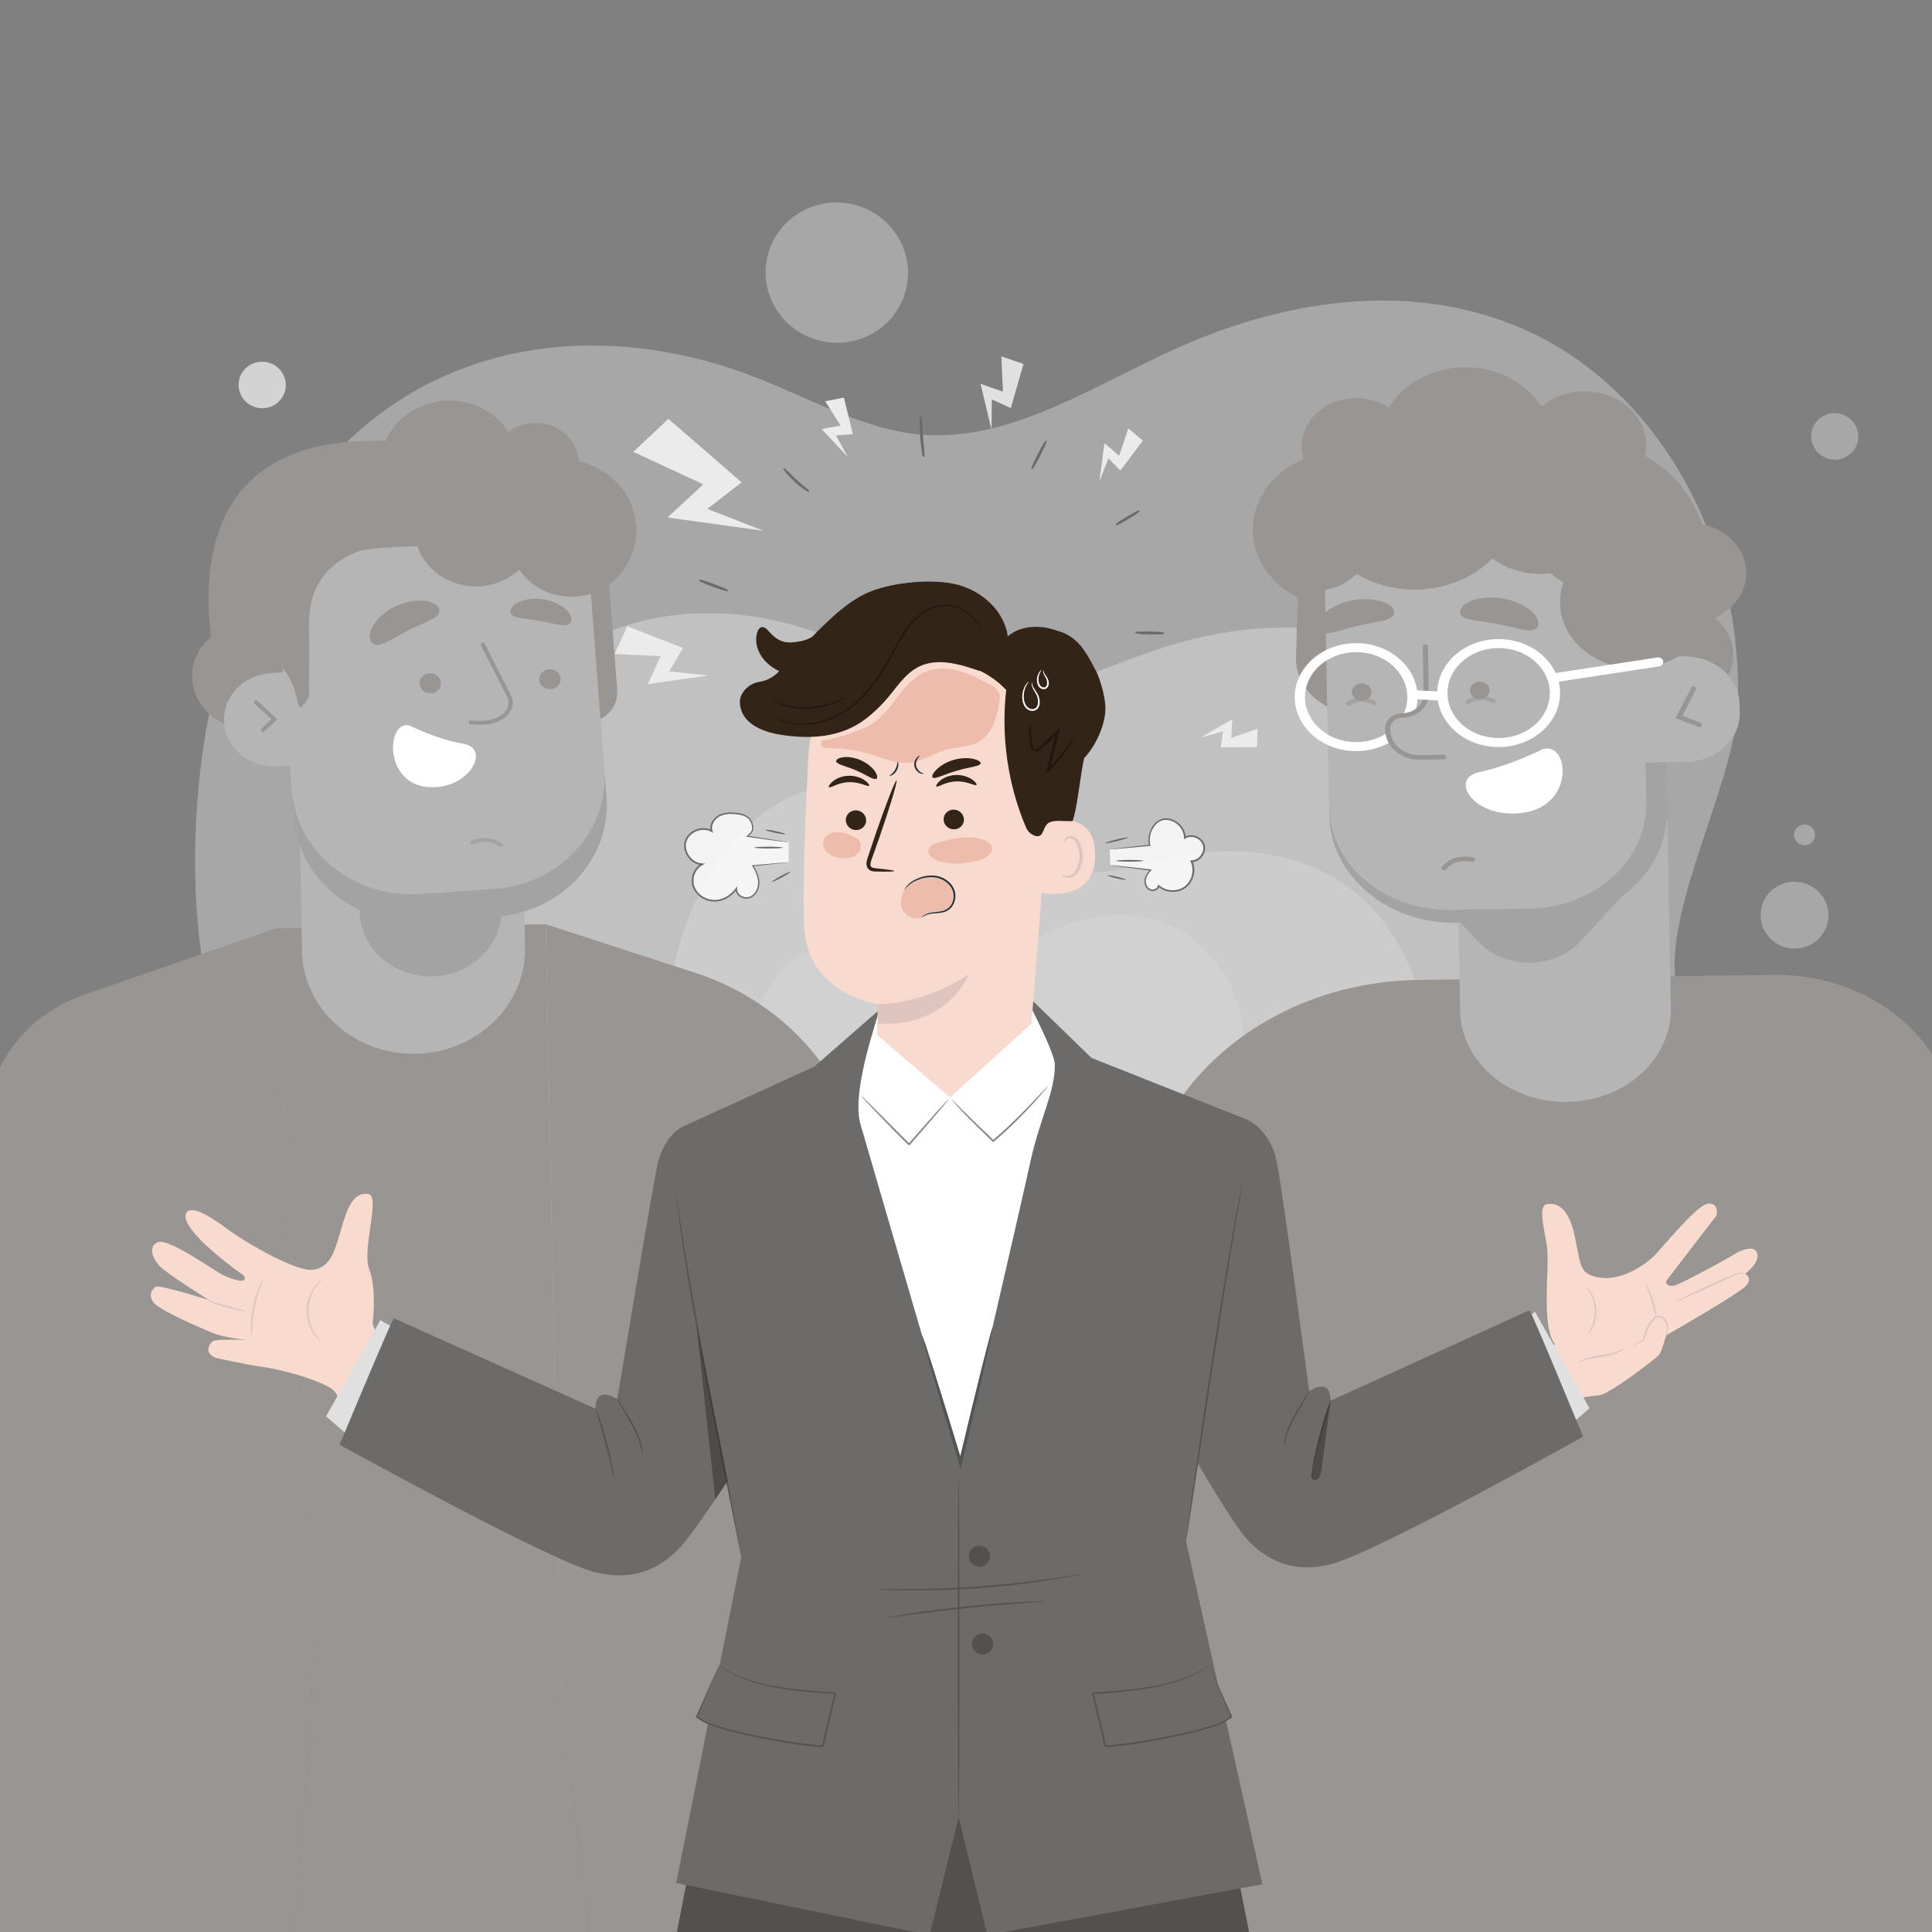 <?xml version="1.0" encoding="utf-8"?>
<!-- Generator: Adobe Illustrator 24.0.1, SVG Export Plug-In . SVG Version: 6.00 Build 0)  -->
<svg version="1.1" id="圖層_1" xmlns="http://www.w3.org/2000/svg" xmlns:xlink="http://www.w3.org/1999/xlink" x="0px" y="0px"
	 viewBox="0 0 1080 1080" style="enable-background:new 0 0 1080 1080;" xml:space="preserve">
<rect x="0" y="0" width="1080" height="1080" fill="#808080" stroke="none"/>
<style type="text/css">
	.st0{opacity:0.86;}
	.st1{opacity:0.48;fill:#E0E0E0;}
	.st2{opacity:0.59;fill:#E0E0E0;}
	.st3{opacity:0.58;fill:#E0E0E0;}
	.st4{fill:#E0E0E0;}
	.st5{opacity:0.71;fill:#E0E0E0;}
	.st6{fill:#989593;}
	.st7{fill:#B5B5B5;}
	.st8{opacity:0.1;fill:#040000;}
	.st9{opacity:0.57;fill:#989593;}
	.st10{fill:#FFFFFF;}
	.st11{fill:#53514F;}
	.st12{fill:#F9DACE;}
	.st13{fill:#DEC5BE;}
	.st14{fill:#6D6B6A;}
	.st15{fill:#545453;}
	.st16{fill:#878686;}
	.st17{opacity:0.3;}
	.st18{fill:#040000;}
	.st19{opacity:0.81;}
	.st20{fill:#332418;}
	.st21{fill:#EDBCAD;}
	.st22{fill:#263138;}
	.st23{fill:#22170F;}
	.st24{fill:#EBEBEB;}
	.st25{fill:none;}
</style>
<g class="st0">
	<g>
		<g>
			<g>
				<path class="st1" d="M99.37,871.94c-25.52-52.15,15.33-105.55,41.36-171.53c19.41-49.2-15.01-98.4-25.16-149.05
					c-9.03-45.08-8.26-97.3-0.35-143.36c10.81-62.89,38.53-122.98,80.06-162.18c64.7-61.09,153.6-63.98,228.3-34.43
					c31.29,12.38,61.78,30.02,94.91,31.82c48.32,2.63,94.22-28.45,140.51-49.06c63.02-28.05,132.92-36.95,194.18-9.48
					c69.45,31.15,120.81,112.49,118.32,208.25c-1.13,43.39-40.82,113.34-34.75,155.69c6.16,42.96,69.55,182.18,57.17,277.67
					c-13.8,106.47-108.74,142.58-188.37,189.75C628.97,1120.65,148.29,971.92,99.37,871.94z"/>
				<path class="st2" d="M297.01,876.96c-46.68-9.54-79.13-52.77-75.62-100.76c2.62-35.85,7.8-73.32,17.93-92.76
					c17.16-32.94-4.8-68.97-9.04-104.62c-3.77-31.73,0.03-67.82,8.65-99.25c11.76-42.91,35.64-82.9,68.26-107.65
					c50.82-38.55,115.62-35.44,168.09-10.67c21.98,10.37,43.05,24.34,67.01,27.5c34.96,4.61,70.25-14.26,105.18-25.86
					c47.55-15.78,98.91-17.92,141.73,4.63c48.55,25.56,80.83,84.83,73.08,150.97c-3.51,29.97-36.71,76.1-34.92,105.77
					c1.81,30.09,38.59,129.96,24.32,195.49c-6.8,31.26-53.65,67.43-105.78,98.9c-88.51,53.44-198.11,57.36-290.62,10.38
					C403.18,902.57,343.42,886.44,297.01,876.96z"/>
				<path class="st3" d="M369.78,779.6c-0.57-0.51-1.12-1.05-1.64-1.62c-11.14-12.07-8.54-35.06-7.76-50.22
					c1.18-23.06,8.41-45.8,12.77-68.34c4.97-25.69,0.3-48.47-0.71-73.71c-0.9-22.46,3.45-47.18,10.76-68.15
					c9.98-28.64,27.86-54,50.76-67.85c35.69-21.59,78.55-12.75,112.13,9.88c14.06,9.48,27.35,21.36,43.1,26.03
					c22.97,6.8,47.36-2.69,71.14-7.16c32.36-6.08,66.57-2.28,93.86,17.81c30.94,22.78,49.37,67.33,40.88,112.54
					c-3.85,20.49-12.81,40.01-13.13,60.83c-0.32,21.12,7.45,39.86,10.25,60.16c2.18,15.78-14.6,36.14-23.49,47.7
					c-12.24,15.93-26.74,30.07-42.88,41.94c-32.11,23.61-70.96,38.25-110.88,39.31c-44.38,1.18-87.69-13.32-129.34-29.1
					c-34.35-13.01-68.34-27.02-101.91-42C378.77,785.47,373.76,783.18,369.78,779.6z"/>
			</g>
		</g>
		
			<ellipse transform="matrix(0.167 -0.986 0.986 0.167 239.292 588.268)" class="st1" cx="467.88" cy="152.48" rx="39.19" ry="39.8"/>
		<path class="st4" d="M135.83,222.7c4.23,5.87,12.47,7.26,18.4,3.12c5.93-4.14,7.31-12.25,3.07-18.12
			c-4.23-5.87-12.47-7.26-18.4-3.12C132.97,208.72,131.6,216.84,135.83,222.7z"/>
		<path class="st1" d="M1014.89,251.43c4.23,5.87,12.47,7.26,18.4,3.12c5.93-4.14,7.31-12.25,3.07-18.12
			c-4.23-5.87-12.47-7.26-18.4-3.12C1012.03,237.45,1010.66,245.56,1014.89,251.43z"/>
		<path class="st1" d="M987.72,522.36c6.09,8.43,17.93,10.44,26.46,4.49c8.53-5.95,10.51-17.62,4.42-26.05
			c-6.09-8.43-17.93-10.44-26.46-4.49C983.61,502.27,981.63,513.93,987.72,522.36z"/>
		<path class="st4" d="M13.09,749.16c8.94,12.39,26.34,15.34,38.87,6.59c12.53-8.75,15.43-25.88,6.49-38.27
			c-8.94-12.39-26.34-15.34-38.87-6.59C7.05,719.63,4.14,736.77,13.09,749.16z"/>
		<path class="st4" d="M924.33,1038.54c6.2,8.59,18.26,10.63,26.94,4.57c8.68-6.06,10.7-17.94,4.5-26.53
			c-6.2-8.59-18.26-10.63-26.94-4.57S918.13,1029.95,924.33,1038.54z"/>
		<path class="st1" d="M1003.94,470.04c1.89,2.62,5.56,3.24,8.2,1.39c2.64-1.85,3.26-5.46,1.37-8.08c-1.89-2.61-5.56-3.24-8.2-1.39
			C1002.66,463.8,1002.05,467.42,1003.94,470.04z"/>
		<path class="st4" d="M807.65,1021.22c2.77,3.84,8.17,4.76,12.05,2.04c3.88-2.71,4.79-8.03,2.01-11.87
			c-2.77-3.84-8.17-4.76-12.05-2.04C805.78,1012.06,804.88,1017.37,807.65,1021.22z"/>
		<path class="st4" d="M83.89,928.76c2.77,3.84,8.17,4.76,12.05,2.04c3.88-2.71,4.79-8.03,2.01-11.87
			c-2.77-3.84-8.17-4.76-12.05-2.04C82.02,919.6,81.11,924.92,83.89,928.76z"/>
		<path class="st5" d="M452.09,756.81c-0.45-0.22-0.89-0.46-1.32-0.73c-9.09-5.61-11.23-20.34-13.23-29.89
			c-3.05-14.53-2.18-29.88-3.12-44.62c-1.06-16.8-7.8-30.17-12.6-45.67c-4.27-13.8-5.57-29.89-4.37-44.16
			c1.64-19.48,8.87-38.26,21.19-50.75c19.21-19.45,48-21.22,73.15-12.84c10.53,3.51,20.96,8.64,31.78,8.88
			c15.78,0.34,29.77-9.69,44.19-16.49c19.64-9.26,42.09-12.68,62.8-4.82c23.49,8.92,42.59,33.47,44.62,63
			c0.92,13.38-1.58,27.03,1.65,40.01c3.28,13.17,11.32,23.5,16.45,35.64c3.99,9.44-3.36,24.92-7.12,33.61
			c-5.18,11.97-12.1,23.21-20.44,33.31c-16.59,20.11-38.96,35.77-64.25,43.19c-28.12,8.25-58.13,6.57-87.3,3.81
			c-24.06-2.27-48.04-5.22-71.92-8.84C458.79,758.93,455.21,758.36,452.09,756.81z"/>
	</g>
</g>
<g>
	<g>
		<g>
			<g>
				<g>
					<path class="st6" d="M792.77,547.79l198.34-2.87c55.61-0.81,101.44,38.18,102.36,87.07l10.42,472.2l-451.84,6.55l-16.03-420.52
						C634.57,612.83,704.75,549.06,792.77,547.79z"/>
				</g>
			</g>
		</g>
	</g>
	<g>
		<path class="st6" d="M700.62,300.73c1.78,14.49,11.47,26.52,24.86,33.22l-0.99,33.4c-0.51,17.13,14.87,31.37,34.35,31.81
			l175.85,4.02l0.27-9.19c16.34,0.93,31.06-9.25,33.57-23.75c1.66-9.59-2.42-18.79-9.98-24.89c8.93-3.94,15.64-11.49,17.26-20.83
			c2.52-14.56-8.19-28.19-24.23-31.5c-5.45-15.19-15.32-29-32.1-38.16c0.67-2.95,0.86-6.04,0.47-9.2
			c-2.04-16.59-18.99-28.58-37.86-26.79c-8.01,0.76-15.06,3.9-20.39,8.52c-9.83-15.73-30.34-24.87-51.49-21.35
			c-15.04,2.5-27.11,10.88-33.77,21.91c-5.97-3.91-13.55-5.95-21.54-5.19c-16.79,1.6-28.93,14.86-27.11,29.62
			c0.18,1.46,0.52,2.87,0.96,4.25C710.19,264.35,698.29,281.75,700.62,300.73z"/>
		<g>
			<g>
				<g>
					<path class="st7" d="M972.43,393.5c-0.28-14.93-14.28-26.84-31.27-26.6l-3.11,0.05c-6.61,4.02-14.59,6.44-23.23,6.56
						c-23.24,0.34-42.39-15.95-42.77-36.38c-0.08-4.02,0.61-7.9,1.89-11.55c-2.55-1.46-4.89-3.17-7.02-5.07
						c-1.62,0.19-3.25,0.32-4.92,0.35c-10.55,0.15-20.24-3.15-27.73-8.69c-10.38,10.45-25.52,17.17-42.53,17.42
						c-12.39,0.18-23.91-3.12-33.43-8.82c-4.5,4.55-10.65,7.8-17.64,9.05l2.36,125.75c0.63,33.85,32.36,60.84,70.87,60.28l1.38-0.02
						l0.92,49.2c0.54,28.61,27.35,51.42,59.89,50.94h0c32.54-0.47,58.48-24.04,57.95-52.65L932.1,460.6
						c-0.02-1.15-0.15-2.27-0.26-3.4c0.09-1.44,0.14-2.9,0.11-4.36l-0.5-26.73l10.82-0.16c16.99-0.25,30.53-12.55,30.25-27.49
						L972.43,393.5z"/>
				</g>
				<path class="st8" d="M920.28,448.45c0.61,32.33-28.72,58.97-65.49,59.51l-44.16,0.64c-36.78,0.53-67.08-25.25-67.69-57.58
					l0.09,4.55c0.63,33.85,32.36,60.84,70.87,60.28l2.68-0.04l9.25,10.09c14.9,16.24,43.04,16.27,57.98,0.06l23.04-25.01
					c15.64-11.46,25.47-28.82,25.11-48.11l-0.5-26.73l-11.59,0.17L920.28,448.45z"/>
			</g>
			<g>
				<path class="st6" d="M821.69,385.95c0.05,2.67,2.55,4.79,5.58,4.75c3.03-0.04,5.45-2.24,5.4-4.91
					c-0.05-2.66-2.55-4.79-5.58-4.75S821.64,383.28,821.69,385.95z"/>
				<path class="st6" d="M755.7,386.9c0.05,2.67,2.55,4.79,5.58,4.75c3.03-0.04,5.45-2.24,5.4-4.91c-0.05-2.67-2.55-4.79-5.58-4.75
					C758.07,382.04,755.65,384.24,755.7,386.9z"/>
				<g>
					<path class="st9" d="M820.7,393.64c-0.44,0-0.87-0.18-1.15-0.51c-0.47-0.56-0.34-1.35,0.3-1.76c8.4-5.47,15.81-0.39,15.88-0.34
						c0.62,0.43,0.72,1.23,0.22,1.77c-0.49,0.54-1.39,0.63-2.01,0.2l0,0c-0.24-0.16-5.8-3.9-12.4,0.39
						C821.3,393.56,821,393.64,820.7,393.64z"/>
				</g>
				<g>
					<path class="st9" d="M753.75,394.61c-0.44,0-0.87-0.18-1.15-0.51c-0.47-0.56-0.34-1.35,0.3-1.76c8.4-5.47,15.8-0.39,15.88-0.34
						c0.62,0.43,0.72,1.23,0.22,1.77c-0.49,0.55-1.39,0.63-2.01,0.2c-0.26-0.18-5.81-3.88-12.4,0.39
						C754.34,394.53,754.04,394.61,753.75,394.61z"/>
				</g>
				<path class="st6" d="M807.21,486.53c-0.28,0-0.57-0.07-0.82-0.23c-0.65-0.4-0.8-1.18-0.35-1.75c6.37-7.97,17.33-5.26,17.44-5.23
					c0.76,0.2,1.19,0.89,0.97,1.56c-0.22,0.67-1.01,1.05-1.77,0.86c-0.37-0.09-9.13-2.22-14.3,4.26
					C808.1,486.35,807.66,486.53,807.21,486.53z"/>
				<path class="st10" d="M837.79,417.61c-1.82,0-3.66-0.13-5.52-0.39c-9.05-1.29-16.99-5.6-22.35-12.14s-7.51-14.52-6.04-22.48
					c1.47-7.96,6.37-14.93,13.81-19.65c7.44-4.71,16.52-6.6,25.57-5.31c18.68,2.67,31.42,18.2,28.39,34.62l0,0
					C868.92,407.06,854.32,417.61,837.79,417.61z M837.71,362.28c-5.95,0-11.74,1.63-16.67,4.75c-6.2,3.93-10.28,9.74-11.51,16.37
					c-1.23,6.63,0.56,13.28,5.03,18.73c4.47,5.45,11.08,9.04,18.62,10.12c15.55,2.22,30.29-7.11,32.82-20.8
					c2.52-13.69-8.09-26.63-23.65-28.85C840.8,362.39,839.25,362.28,837.71,362.28z M868.83,391.86h0.03H868.83z"/>
				<path class="st10" d="M758.11,419.89c-1.82,0-3.66-0.13-5.52-0.39c-18.68-2.67-31.42-18.2-28.38-34.62
					c3.03-16.43,20.69-27.62,39.38-24.96c18.68,2.67,31.42,18.2,28.38,34.62C789.25,409.33,774.64,419.89,758.11,419.89z
					 M758.08,364.55c-13.77,0-25.95,8.79-28.22,21.12c-2.53,13.69,8.08,26.63,23.65,28.85c15.58,2.23,30.29-7.11,32.82-20.8
					c2.53-13.69-8.08-26.63-23.65-28.85C761.14,364.66,759.6,364.55,758.08,364.55z"/>
				<g>
					<g>
						<g>
							<path class="st6" d="M856.53,352.21c-2.94,0.51-6.34-0.45-9.69-1.21c-3.35-0.83-6.75-1.58-9.72-2.15
								c-2.98-0.57-6.43-1.12-9.87-1.59c-3.41-0.53-6.97-0.91-9.37-2.43c-2.32-1.44-2.69-4.36,1.16-7.13
								c3.65-2.72,11.96-4.84,21.82-2.98c9.84,1.9,16.28,6.84,18.21,10.62C861.15,349.24,859.35,351.75,856.53,352.21z"/>
						</g>
						<g>
							<path class="st6" d="M739.64,354.06c2.96,0.38,6.31-0.72,9.61-1.61c3.31-0.97,6.65-1.86,9.59-2.55
								c2.95-0.69,6.36-1.39,9.77-2c3.37-0.67,6.92-1.2,9.23-2.82c2.24-1.53,2.45-4.47-1.55-7.07c-3.79-2.56-12.21-4.33-21.96-2.06
								c-9.73,2.31-15.89,7.52-17.61,11.37C734.86,351.3,736.8,353.73,739.64,354.06z"/>
						</g>
					</g>
				</g>
				<path class="st6" d="M949.87,406.38c-0.19,0-0.39-0.03-0.57-0.1l-12.63-4.85l8.72-16.97c0.33-0.63,1.17-0.91,1.89-0.63
					c0.72,0.29,1.04,1.03,0.72,1.66l-7.53,14.65l9.98,3.83c0.72,0.28,1.05,1.02,0.74,1.66
					C950.94,406.09,950.42,406.38,949.87,406.38z"/>
				<g>
					<path class="st7" d="M796.76,361.47l0.49,26.17c0.13,6.7-5.95,12.23-13.58,12.34h0c-4.44,0.06-7.98,3.28-7.9,7.18l0.02,1.09
						c0.16,8.5,8.12,15.27,17.79,15.13l13.39-0.19"/>
					<path class="st6" d="M793.29,424.65c-10.3,0-18.76-7.29-18.93-16.37l-0.02-1.08c-0.09-4.59,4.09-8.39,9.31-8.46
						c3.31-0.05,6.39-1.22,8.69-3.31c2.3-2.09,3.54-4.84,3.48-7.75l-0.49-26.17c-0.01-0.7,0.62-1.27,1.41-1.28c0.01,0,0.01,0,0.02,0
						c0.78,0,1.42,0.55,1.43,1.24l0.49,26.17c0.14,7.39-6.58,13.49-14.98,13.62c-3.64,0.05-6.56,2.7-6.5,5.9l0.02,1.08
						c0.15,7.71,7.33,13.9,16.07,13.9c0.09,0,0.18,0,0.27,0l13.39-0.19c0.01,0,0.01,0,0.02,0c0.78,0,1.42,0.55,1.43,1.24
						c0.01,0.7-0.62,1.27-1.41,1.28l-13.39,0.19C793.5,424.64,793.39,424.65,793.29,424.65z"/>
				</g>
				<path class="st10" d="M803.42,391.55c-0.06,0-0.12,0-0.18-0.01l-12.29-0.68c-1.58-0.09-2.77-1.28-2.68-2.67
					c0.1-1.39,1.46-2.46,3.03-2.35l12.29,0.68c1.58,0.09,2.78,1.28,2.68,2.67C806.18,390.52,804.92,391.55,803.42,391.55z"/>
				<path class="st10" d="M862.5,418.72c0,0-17.37,8.95-35.46,12.86c-18.08,3.9-2.13,27.3,25.53,22.58
					C880.23,449.43,877.22,414.71,862.5,418.72z"/>
			</g>
			<path class="st10" d="M867.75,381.57c-1.37,0-2.57-0.86-2.82-2.08c-0.27-1.37,0.77-2.67,2.33-2.91l59.17-9.05
				c1.58-0.23,3.04,0.68,3.31,2.05c0.27,1.37-0.77,2.67-2.33,2.91l-59.17,9.05C868.08,381.56,867.92,381.57,867.75,381.57z"/>
		</g>
	</g>
</g>
<g>
	<g>
		<path class="st6" d="M313.48,943.4l-8.39-426.74l-151.05,2.33l20.61,434.62l-12.8,158.38l172.26-2.66
			c-0.99-1.44-1.68-3.08-1.89-4.89L313.48,943.4z"/>
		<path class="st6" d="M416.57,912.44l161.96-60.99L472.76,617.57c-15.68-34.66-46.32-61.49-84.35-73.84l-83.32-27.06l8.39,426.74
			l18.74,161.04c0.21,1.81,0.9,3.45,1.89,4.89c2.33,3.41,6.49,5.57,11.09,5.28l85.45-5.39c9.6-0.61,16.57-8.8,15.03-17.69
			L416.57,912.44z"/>
		<path class="st6" d="M154.04,518.99L46.95,556.08c-29.59,10.25-50.51,35.16-54.13,64.46L-52.31,985.8v148.73l100.05-28.8
			c-1.23,8.93,6.02,16.9,15.64,17.21l85.6,2.76c6.56,0.21,12.12-4.45,12.62-10.57l0.25-3.15l12.8-158.38L154.04,518.99z"/>
	</g>
	<g>
		<path class="st6" d="M350.56,315.2c2.84-4.92,4.65-10.45,5.05-16.4c1.29-19.42-12.57-36.41-32.04-40.99
			c-0.62-11.32-10.24-20.65-22.63-21.37c-6.34-0.37-12.24,1.6-16.79,5.09c-5.72-9.03-15.59-15.66-27.57-17.25
			c-17.82-2.37-34.48,7.15-40.91,22.1c-4.26-0.01-8.55,0.06-12.83,0.19c-84.02,2.71-90.16,66.87-84.9,109.43
			c-8.04,6.71-12.21,17.1-9.95,27.7c3.22,15.08,18.25,25.13,34.3,23.47l0.74,9.61l184.63-12.42c10.33-0.7,18.11-9.09,17.36-18.75
			l-4.52-58.81C344.73,323.74,348.21,319.79,350.56,315.2z"/>
		<g>
			<path class="st7" d="M317.31,333.49c-11.52-0.67-21.34-6.57-27.04-15.06c-6.74,6.23-16.15,9.88-26.36,9.29
				c-14.65-0.85-26.56-10.15-30.72-22.5c-15.38,0.59-27.47,1.46-31.38,2.61c-12.55,3.71-23.19,13.46-26.9,25.56
				c-3.37,10.99-1.79,23.01-2.02,34.3c-0.11,5.21-0.03,10.42-0.17,15.62c-0.05,1.83,0.54,5.74-0.57,7.39
				c-8.68,12.86-2.05-3.46-14.29-17.26l0.19,2.4l-6.91,0.46c-15.39,1.04-26.97,13.54-25.86,27.92v0
				c1.11,14.39,14.48,25.21,29.87,24.18l6.91-0.46l0.93,12.09l0.14,1.78c0,0,0,0,0,0l1.19,15.45c0.42,5.51,1.6,10.79,3.43,15.78
				l1.04,58.72c0.57,32.06,29.09,57.86,63.38,57.33s61.89-27.19,61.32-59.25l-0.36-20.35c28.53-8.73,48.16-34.72,45.91-63.98
				l-1.19-15.45c0,0,0,0,0,0l-7.55-98.16C326.22,333.17,321.85,333.76,317.31,333.49z"/>
			<path class="st8" d="M339.03,445.51l-1.19-15.45c2.65,34.48-25.1,64.45-61.98,66.93l-41.14,2.77
				c-36.88,2.48-68.93-23.46-71.59-57.94l1.19,15.45c1.75,22.78,16.34,41.83,36.68,51.42c0,0.21-0.03,0.42-0.02,0.63
				c0.36,20.51,18.44,36.86,40.38,36.52c20.47-0.32,37.06-15.06,38.89-33.69C315.51,508.21,341.6,478.99,339.03,445.51z"/>
			<g>
				<path class="st6" d="M147.07,409.09c-0.29,0-0.59-0.1-0.81-0.31c-0.46-0.42-0.46-1.1-0.01-1.53l5.46-5.19l-9.36-8.66
					c-0.45-0.42-0.46-1.11-0.01-1.53c0.45-0.42,1.18-0.43,1.64-0.01l11,10.18l-7.08,6.73C147.67,408.99,147.37,409.09,147.07,409.09
					z"/>
				<g>
					<g>
						<g>
							<path class="st9" d="M279.94,473.72c-0.28,0-0.56-0.09-0.78-0.28c-6.51-5.55-14.52-1.52-14.6-1.48
								c-0.55,0.29-1.26,0.1-1.57-0.43c-0.31-0.52-0.11-1.18,0.45-1.47c0.09-0.05,9.56-4.81,17.28,1.78
								c0.47,0.4,0.51,1.09,0.07,1.53C280.57,473.6,280.26,473.72,279.94,473.72z"/>
						</g>
						<g>
							<path class="st10" d="M228.84,405.52c0,0,15,7.68,30.48,10.33c15.49,2.65,2.43,26.81-21.23,23.99
								C214.44,437.02,216.22,402.55,228.84,405.52z"/>
						</g>
					</g>
					<g>
						<g>
							<g>
								<path class="st6" d="M211.28,360.48c2.86-0.21,5.71-1.99,8.57-3.56c2.85-1.64,5.75-3.22,8.32-4.5
									c2.58-1.29,5.59-2.67,8.62-3.98c2.98-1.36,6.16-2.6,7.91-4.69c1.71-2,1.17-5-3.22-6.82c-4.18-1.82-12.49-1.92-21.03,2.33
									c-8.51,4.28-12.96,10.77-13.59,15.01C206.12,358.65,208.54,360.71,211.28,360.48z"/>
							</g>
							<g>
								<path class="st6" d="M316.86,349.4c-2.26,0.49-4.92-0.23-7.53-0.78c-2.62-0.61-5.26-1.16-7.58-1.57
									c-2.32-0.41-5.01-0.78-7.68-1.09c-2.65-0.36-5.42-0.59-7.32-1.81c-1.83-1.15-2.19-3.58,0.73-5.99
									c2.76-2.36,9.14-4.33,16.83-3.01c7.67,1.36,12.78,5.34,14.36,8.45C320.37,346.81,319.04,348.95,316.86,349.4z"/>
							</g>
						</g>
					</g>
					<g>
						<path class="st6" d="M267.46,405.12c-1.43,0-2.91-0.05-4.44-0.17c-0.64-0.04-1.12-0.56-1.07-1.16c0.05-0.6,0.66-1.08,1.24-1
							c3.31,0.24,6.36,0.21,9.07-0.09c4.89-0.53,8.97-2.81,10.91-6.09c1.36-2.3,1.47-4.84,0.29-7.15l-14.63-28.72
							c-0.28-0.54-0.03-1.19,0.55-1.44c0.57-0.26,1.27-0.03,1.54,0.51l14.63,28.72c1.51,2.96,1.38,6.2-0.35,9.13
							c-2.3,3.9-7.04,6.59-12.67,7.2C270.94,405.03,269.25,405.12,267.46,405.12z"/>
					</g>
				</g>
				<path class="st6" d="M245.69,379.24c1.62,2.68,0.6,6.08-2.27,7.6c-2.87,1.51-6.51,0.57-8.13-2.12c-1.62-2.68-0.6-6.08,2.27-7.6
					C240.43,375.61,244.07,376.56,245.69,379.24z"/>
				<path class="st6" d="M312.58,376.94c1.62,2.68,0.6,6.08-2.26,7.6c-2.87,1.51-6.51,0.57-8.13-2.12s-0.6-6.08,2.26-7.6
					C307.32,373.31,310.96,374.26,312.58,376.94z"/>
			</g>
		</g>
	</g>
</g>
<g>
	<g>
		<polygon class="st11" points="698.61,1081.75 378.01,1081.75 393.57,1002.59 682.84,1002.59 		"/>
	</g>
	<g>
		<g>
			<g>
				<path class="st12" d="M869.24,751.51c0,0-4.06-3.82-4.54-19.82c-0.48-16,1.19-26.98,0-35.34c-1.19-8.36-5.19-22.21-0.09-23.16
					c5.1-0.96,12.03,0.96,15.61,17.43c3.58,16.48,2.15,21.97,14.57,23.64c12.42,1.67,25.55-7.88,29.85-12.18
					c4.3-4.3,23.16-27.63,29.61-29.1c6.45-1.47,5.77,6.17,5.05,6.89c-0.72,0.72-24.7,32.06-27.74,36.06
					c-0.8,1.06,0.48,3.34,3.82,2.87c3.34-0.48,29.61-14.81,34.15-17.67c4.54-2.87,11.94-5.25,12.9,0
					c0.96,5.25-6.93,10.96-6.93,10.96s4.54,2.17,0.48,6.71c-4.06,4.54-44.66,27.7-44.66,27.7s-2.15,8.6-3.82,10.75
					c-1.67,2.15-27.94,22.21-33.43,22.69c-5.49,0.48-11.7,1.67-11.7,1.67l-8.6,5.01c0,0-13.13-20.27-9.21-31.57
					C864.87,754.18,869.24,751.51,869.24,751.51z"/>
			</g>
			<g>
				<g>
					<path class="st13" d="M931.11,747.89c-0.07-0.02,0.02-0.55,0.2-1.5c0.16-0.95,0.47-2.33,0.44-4.01
						c-0.01-1.65-0.59-3.71-2.24-5.08c-0.79-0.65-1.93-1.05-2.95-0.82c-1.02,0.23-1.83,1.22-2.65,2.24
						c-1.63,1.76-2.53,3.79-3.31,5.75c-0.76,1.95-1.31,3.79-1.71,5.37l-0.73-0.16c-0.05,0.17,0.1,0.34,0.2,0.36
						c0.01,0.01,0.06,0.01,0.03,0.01c-0.02,0-0.07,0.01-0.12,0.01l-0.33,0.08c-0.22,0.06-0.44,0.14-0.65,0.21
						c-0.43,0.15-0.83,0.31-1.2,0.47c-0.74,0.31-1.38,0.61-1.88,0.87c-0.51,0.26-0.88,0.48-1.12,0.65c-0.24,0.17-0.29,0.29-0.32,0.3
						c-0.17-0.05,0.24-0.71,1.24-1.31c0.49-0.32,1.11-0.68,1.84-1.05c0.37-0.18,0.77-0.37,1.2-0.55c0.22-0.09,0.44-0.18,0.69-0.26
						c0.12-0.04,0.25-0.08,0.39-0.11c0.08-0.01,0.15-0.03,0.25-0.04c0.03-0.01,0.14,0,0.22,0.02c0.17,0.04,0.35,0.27,0.29,0.51
						l-0.73-0.16c0.33-1.64,0.84-3.53,1.58-5.54c0.73-1.97,1.73-4.25,3.4-6.05c0.82-0.99,1.72-2.22,3.21-2.57
						c1.45-0.3,2.8,0.27,3.75,1.06c1.92,1.65,2.44,4.03,2.37,5.78c-0.06,1.8-0.48,3.17-0.76,4.1
						C931.38,747.41,931.17,747.91,931.11,747.89z"/>
				</g>
			</g>
			<g>
				<g>
					<path class="st13" d="M975.81,712.53c-0.06,0.09-0.52-0.35-1.55-0.53c-1.02-0.2-2.56,0.03-4.32,0.77
						c-3.77,1.76-8.5,3.97-13.72,6.41c-5.38,2.47-10.28,4.66-13.85,6.19c-3.57,1.54-5.8,2.43-5.86,2.3
						c-0.06-0.12,2.07-1.24,5.56-2.94c3.49-1.7,8.34-3.99,13.72-6.46c5.4-2.46,10.24-4.69,13.88-6.16c1.85-0.69,3.56-0.84,4.66-0.49
						C975.46,711.95,975.85,712.52,975.81,712.53z"/>
				</g>
			</g>
		</g>
		<g>
			<g>
				<path class="st13" d="M908.53,753.57c0.07,0.1-1.17,1.11-3.49,2.22c-2.31,1.13-5.76,2.13-9.6,2.71
					c-3.84,0.58-7.27,1.06-9.63,1.87c-2.37,0.77-3.67,1.67-3.76,1.53c-0.07-0.08,1.12-1.21,3.52-2.19c2.39-1.02,5.92-1.62,9.71-2.19
					c3.81-0.58,7.16-1.44,9.48-2.38C907.09,754.24,908.45,753.44,908.53,753.57z"/>
			</g>
		</g>
		<g>
			<g>
				<path class="st13" d="M925.77,736.81c-0.3,0.03-0.87-4.38-2.51-9.57c-1.61-5.2-3.65-9.15-3.39-9.29c0.21-0.14,2.69,3.68,4.34,9
					C925.88,732.26,926.02,736.81,925.77,736.81z"/>
			</g>
		</g>
		<g>
			<g>
				<path class="st13" d="M887.3,746.31c-0.13-0.1,0.91-1.39,2.04-3.76c1.13-2.35,2.24-5.88,2.14-9.86
					c-0.1-3.98-1.37-7.46-2.62-9.75c-1.24-2.31-2.35-3.55-2.22-3.66c0.07-0.08,1.38,1.01,2.83,3.31c1.44,2.27,2.9,5.89,3,10.08
					c0.1,4.19-1.18,7.87-2.51,10.21C888.63,745.23,887.38,746.38,887.3,746.31z"/>
			</g>
		</g>
	</g>
	<g>
		<g>
			<path class="st12" d="M120.21,758.96c0,0,17.03,3.89,27.74,5.35c6.06,0.83,25.26,5.19,35.92,11.05
				c7.8,4.29,5.43,13.09,5.43,13.09l23.39-36.14l-4.39-12.34c0,0,2.5-19.03-1.95-30.66c-4.14-10.83,6.57-40.94-0.49-41.85
				c-7.78-1-11.19,5.84-15.09,19.47c-3.89,13.63-6.33,21.41-15.57,22.87c-9.25,1.46-37.32-14.8-48.48-23.04
				c-8.89-6.57-20.09-13.72-22.66-8.53c-2.68,5.39,9.08,18.17,31.89,34.61c1.11,0.54,3.57,6.42-10.38,0.38
				c-4.99-2.16-31.67-21.68-37.51-18.76c-5.84,2.92-2.02,9.71,0.86,12.97c3.81,4.3,27.98,19.37,27.98,19.37s-27.97-8.91-29.92-7.45
				c-1.95,1.46-4.24,4.3-1.32,8.58c2.92,4.28,26.33,14.41,33.63,17.33c7.3,2.92,19.43,3.76,19.43,3.76l0,0
				c-1.67,0-17.13-0.63-19.53,0.63c-2.4,1.25-3.24,5.01-2.4,6.48C117.61,757.57,120.21,758.96,120.21,758.96z"/>
		</g>
		<g>
			<g>
				<path class="st13" d="M179.33,749.75c-0.04,0.04-0.5-0.28-1.25-0.97c-0.75-0.69-1.74-1.79-2.77-3.3
					c-2.06-2.98-4.11-7.9-3.92-13.56c0.21-5.67,2.6-10.43,4.87-13.25c1.14-1.43,2.21-2.46,3-3.1c0.79-0.64,1.28-0.93,1.31-0.88
					c0.12,0.14-1.69,1.5-3.75,4.4c-2.06,2.85-4.24,7.46-4.44,12.87c-0.19,5.41,1.66,10.16,3.52,13.15
					C177.76,748.13,179.46,749.62,179.33,749.75z"/>
			</g>
		</g>
		<g>
			<g>
				<path class="st13" d="M147.27,714.89c0.14,0.07-0.61,1.78-1.65,4.59c-1.04,2.81-2.3,6.77-3.22,11.25
					c-0.91,4.48-1.29,8.62-1.43,11.61c-0.14,3-0.12,4.87-0.27,4.87c-0.12,0.01-0.39-1.85-0.43-4.89c-0.04-3.03,0.24-7.24,1.16-11.8
					c0.93-4.55,2.32-8.53,3.54-11.31C146.19,716.44,147.17,714.83,147.27,714.89z"/>
			</g>
		</g>
		<g>
			<g>
				<path class="st13" d="M137.03,732.85c-0.04,0.26-4.85-0.35-10.58-1.97c-5.74-1.61-10.15-3.61-10.05-3.85
					c0.1-0.27,4.64,1.3,10.32,2.9C132.4,731.53,137.08,732.57,137.03,732.85z"/>
			</g>
		</g>
	</g>
	<g>
		<g>
			<path class="st4" d="M877.56,796.75l10.99-9.5l-30.43-53.9c-0.08,0.51-8.8,5-8.8,5L877.56,796.75z"/>
		</g>
		<g>
			<path class="st14" d="M855,732.42c1.29,0.97,29.95,70.7,29.95,70.7s-113.69,63.65-139.85,70.95c-26.16,7.3-41.59-6.33-48.88-14.6
				c-7.29-8.27-26.88-41.83-26.88-41.83l21.3-158.52l7.33-32.91c0,0,12.29,6.02,15.73,23.05c3.43,17.03,18.12,128.46,18.12,128.46
				s11.85-8.55,12.03,5.25L855,732.42z"/>
		</g>
		<g>
			<g>
				<path class="st15" d="M733.45,821.85c-0.13-0.02,0.16-2.27,0.85-5.85c0.68-3.59,1.78-8.51,3.23-13.89
					c1.45-5.38,2.97-10.19,4.16-13.64c1.19-3.45,2.03-5.55,2.16-5.5c0.13,0.04-0.47,2.22-1.49,5.72c-1.02,3.5-2.42,8.33-3.87,13.69
					c-1.45,5.36-2.65,10.24-3.5,13.78C734.12,819.68,733.59,821.87,733.45,821.85z"/>
			</g>
		</g>
		<g>
			<g>
				<path class="st15" d="M717.77,808.93c-0.07,0-0.09-0.49-0.07-1.38c0.05-0.88,0.17-2.16,0.52-3.71
					c0.63-3.11,2.22-7.24,4.53-11.46c2.31-4.22,4.63-7.87,6.28-10.54c1.67-2.66,2.76-4.26,2.88-4.19c0.12,0.07-0.76,1.8-2.28,4.55
					c-1.49,2.76-3.73,6.48-6.01,10.66c-2.28,4.18-3.94,8.15-4.72,11.16C718.06,807,717.95,808.94,717.77,808.93z"/>
			</g>
		</g>
		<g>
			<path class="st4" d="M193.25,801.25l-10.99-9.5l30.43-53.9c0.08,0.51,8.8,5,8.8,5L193.25,801.25z"/>
		</g>
		<g>
			<path class="st14" d="M220.18,736.92c-1.3,0.97-30.35,70.7-30.35,70.7s115.21,63.65,141.72,70.95
				c26.51,7.3,42.15-6.33,49.54-14.6c7.39-8.27,25.67-36.11,25.67-36.11l-25.58-197.8c0,0-10.38,4.82-13.86,21.85
				c-3.48,17.03-22.3,130.3-22.3,130.3s-12-8.55-12.19,5.25L220.18,736.92z"/>
		</g>
		<g>
			<path class="st10" d="M648.88,997.66H412.93v-1.9c-0.35,0-0.59,0.22-0.65,0.33c1.62-2.91,6.23-54.83,8.94-89.08l-36.93-276.47
				l77.09-19.57l17.12-20.23h100.28l8.62,12.74l91.26,32.02l-0.11,0.77L638.83,913.7L648.88,997.66z M414.29,995.76h232.44
				l-9.82-82.07l0.02-0.12l39.62-276.78l-90.38-31.71l-8.41-12.42h-98.39l-16.94,20.02l-76.03,19.3l36.73,274.99l-0.01,0.1
				c-0.02,0.23-1.8,22.69-3.81,44.87C416.58,981.81,415.25,992.16,414.29,995.76z"/>
		</g>
		<g>
			<path class="st10" d="M535.76,957.98l-0.93-1.95c-3.04-6.41-74.62-157.26-80.25-187.23c-5.64-30.01,22.18-153.4,23.42-158.86
				l3.69-19.2h97.22l0.24,0.59c1.43,3.53,8.58,21.27,8.58,23.84c0.03,0.34,0.61,2.92,1.34,6.19c13.59,60.94,26.96,140.46,13.5,173.2
				c-18.24,44.35-65.51,160.25-65.99,161.42L535.76,957.98z M483.26,592.64l-3.41,17.71c-0.29,1.28-28.98,128.45-23.41,158.1
				c5.25,27.9,70.58,166.63,79.18,184.81c6.38-15.64,48.26-118.29,65.17-159.42c13.28-32.28-0.06-111.39-13.59-172.06
				c-1.14-5.1-1.38-6.23-1.38-6.61c0-1.66-4.93-14.44-8.2-22.53H483.26z"/>
		</g>
		<g>
			<g>
				<g>
					<g>
						<g>
							<polygon class="st14" points="491.42,564.6 455.26,596.18 380.99,630.12 387.19,727.58 414.44,869.92 378.01,1052.6 
								519.69,1081.75 535.89,1015.8 551.96,1081.75 705.7,1053.31 662.97,861.52 697.96,626.2 610.14,591.38 577.32,559.5 							
								"/>
						</g>
					</g>
				</g>
				<g>
					<g>
						<g>
							<path class="st10" d="M491.42,564.6c0.27,2.02-15.94,44.91-10.42,63.79c5.53,18.88,55.16,190.17,55.9,189.25
								c0.74-0.92,33.43-142.28,38.95-167.6c5.53-25.32,13.82-39,13.82-54.85c0-6.39-14.02-33.35-14.02-33.35L491.42,564.6z"/>
						</g>
					</g>
				</g>
				<g>
					<g>
						<g>
							<g>
								<path class="st15" d="M554.68,742.58c0.13,0.03-0.24,2.12-1.01,5.87c-0.88,4.07-2.04,9.4-3.44,15.84
									c-2.99,13.36-7.24,31.79-12.05,52.11c-0.12,0.5-0.24,0.99-0.34,1.45l-0.82,3.45l-1.02-3.4
									c-5.93-19.68-11.18-37.47-14.88-50.34c-1.74-6.21-3.19-11.35-4.29-15.27c-0.97-3.61-1.45-5.63-1.32-5.66
									c0.12-0.04,0.84,1.9,2.03,5.45c1.25,3.88,2.89,8.96,4.86,15.09c4.03,12.78,9.49,30.5,15.43,50.18l-1.84,0.06
									c0.11-0.46,0.23-0.95,0.34-1.45c4.81-20.32,9.27-38.7,12.6-51.98c1.64-6.38,3-11.67,4.03-15.7
									C553.94,744.58,554.55,742.55,554.68,742.58z"/>
							</g>
						</g>
					</g>
				</g>
			</g>
		</g>
		<g>
			<g>
				<path class="st15" d="M343.36,826.35c-0.14,0.03-0.69-2.19-1.55-5.77c-0.86-3.58-2.07-8.52-3.51-13.94
					c-1.44-5.43-2.85-10.31-3.88-13.85c-1.03-3.54-1.65-5.73-1.52-5.77c0.12-0.04,0.99,2.07,2.19,5.56c1.2,3.49,2.72,8.36,4.17,13.8
					c1.45,5.44,2.55,10.43,3.24,14.05C343.19,824.06,343.49,826.32,343.36,826.35z"/>
			</g>
		</g>
		<g>
			<g>
				<path class="st15" d="M359.06,812.71c-0.18,0.01-0.29-1.94-1.15-4.93c-0.8-3.01-2.48-6.99-4.79-11.16
					c-2.31-4.17-4.58-7.89-6.09-10.65c-1.54-2.74-2.43-4.48-2.31-4.55c0.12-0.07,1.22,1.53,2.91,4.19
					c1.67,2.67,4.02,6.31,6.36,10.53c2.34,4.22,3.96,8.34,4.6,11.46c0.35,1.55,0.48,2.84,0.53,3.72
					C359.15,812.22,359.13,812.7,359.06,812.71z"/>
			</g>
		</g>
		<g>
			<g>
				<path class="st15" d="M378.01,667.37c0.02,0,0.06,0.17,0.12,0.52c0.06,0.4,0.15,0.91,0.25,1.54c0.21,1.43,0.49,3.42,0.85,5.94
					c0.73,5.15,1.81,12.61,3.3,21.8c2.91,18.39,7.44,43.71,12.75,71.62c5.38,27.88,10.26,53.11,13.8,71.46
					c1.69,9.1,3.07,16.49,4.04,21.68c0.44,2.51,0.78,4.49,1.03,5.91c0.1,0.63,0.18,1.14,0.24,1.54c0.05,0.35,0.07,0.53,0.05,0.53
					c-0.02,0-0.07-0.17-0.15-0.51c-0.09-0.4-0.2-0.9-0.34-1.52c-0.29-1.42-0.7-3.38-1.21-5.87c-1.04-5.18-2.52-12.55-4.35-21.62
					c-3.66-18.26-8.75-43.48-14.09-71.41c-5.32-27.92-9.74-53.27-12.47-71.7c-1.4-9.21-2.38-16.69-2.99-21.86
					c-0.28-2.53-0.51-4.53-0.67-5.96c-0.06-0.64-0.11-1.15-0.15-1.55C378,667.56,377.99,667.38,378.01,667.37z"/>
			</g>
		</g>
		<g>
			<g>
				<path class="st15" d="M535.89,1015.8c-0.27,0-0.5-42.41-0.5-94.72c0-52.33,0.22-94.73,0.5-94.73s0.5,42.4,0.5,94.73
					C536.39,973.39,536.16,1015.8,535.89,1015.8z"/>
			</g>
		</g>
		<g>
			<g>
				<path class="st16" d="M530.3,614.44c0.05,0.04-0.51,0.78-1.57,2.08c-1.19,1.43-2.73,3.26-4.58,5.47
					c-3.91,4.61-9.38,10.96-15.54,18.03l-0.33,0.38l-0.36-0.31c-0.58-0.5-1.15-1.05-1.72-1.59c-7.06-6.96-13.24-13.45-17.71-18.15
					c-2.12-2.27-3.88-4.16-5.24-5.62c-1.22-1.34-1.87-2.11-1.82-2.16c0.05-0.05,0.79,0.63,2.1,1.89c1.42,1.4,3.26,3.22,5.46,5.4
					c4.6,4.57,10.86,10.99,17.9,17.92c0.56,0.54,1.12,1.08,1.64,1.53l-0.69,0.07c6.17-7.05,11.73-13.33,15.78-17.83
					c1.94-2.13,3.56-3.9,4.81-5.28C529.6,615.06,530.25,614.4,530.3,614.44z"/>
			</g>
		</g>
		<g>
			<g>
				<path class="st16" d="M585.92,607.05c0.05,0.05-0.61,0.89-1.86,2.37c-1.25,1.48-3.08,3.6-5.4,6.17
					c-4.63,5.14-11.2,12.14-19.13,19.15c-1.36,1.2-2.72,2.36-4.01,3.46l-0.34,0.29l-0.32-0.31c-6.7-6.47-12.6-12.25-16.66-16.54
					c-2.04-2.14-3.64-3.9-4.7-5.14c-1.07-1.24-1.62-1.94-1.58-1.98c0.05-0.04,0.69,0.58,1.84,1.74c1.27,1.28,2.92,2.93,4.91,4.92
					c4.18,4.17,10.15,9.84,16.88,16.29l-0.66-0.02c1.28-1.11,2.62-2.27,3.99-3.45c7.89-6.98,14.51-13.87,19.27-18.89
					c2.28-2.42,4.18-4.42,5.63-5.95C585.11,607.76,585.87,607,585.92,607.05z"/>
			</g>
		</g>
		<g>
			<g>
				<path class="st15" d="M694.9,659.63c0.02,0,0,0.18-0.05,0.52c-0.06,0.4-0.14,0.9-0.24,1.52c-0.25,1.4-0.59,3.35-1.02,5.82
					c-0.93,5.04-2.17,12.36-3.71,21.41c-3.06,18.09-7.06,43.11-11.32,70.78c-4.19,27.65-7.99,52.68-10.75,70.89
					c-1.37,9.01-2.48,16.33-3.26,21.48c-0.39,2.48-0.7,4.43-0.93,5.83c-0.11,0.62-0.2,1.12-0.26,1.51
					c-0.07,0.34-0.11,0.51-0.12,0.51c-0.02,0-0.01-0.18,0.02-0.53c0.04-0.4,0.1-0.9,0.17-1.53c0.18-1.41,0.43-3.37,0.74-5.86
					c0.71-5.16,1.71-12.49,2.95-21.53c2.56-18.17,6.19-43.26,10.47-70.94c4.27-27.67,8.37-52.68,11.61-70.75
					c1.63-9.03,2.98-16.33,4.02-21.36c0.51-2.46,0.91-4.39,1.21-5.79c0.14-0.61,0.25-1.11,0.34-1.5
					C694.83,659.8,694.88,659.63,694.9,659.63z"/>
			</g>
		</g>
	</g>
	<g class="st17">
		<path class="st18" d="M399.88,838.13c0,0-10.52-97.13-10.45-96.75c0.07,0.39,17.32,86.47,17.32,86.47L399.88,838.13z"/>
	</g>
	<g>
		<g>
			<path class="st14" d="M675.86,930.84c-7.35,5.78-18.24,9.57-29.63,11.82c-11.39,2.25-23.37,3.08-35.26,3.9
				c0,0,6.72,27.53,6.72,29.27c0,1.74,50.53-5.92,66.21-13.24l4.53-2.79L675.86,930.84z"/>
		</g>
		<g>
			<g>
				<path class="st15" d="M675.86,930.84c0-0.02,0.08,0.14,0.23,0.46c0.17,0.38,0.39,0.85,0.66,1.44c0.61,1.36,1.47,3.26,2.56,5.67
					c2.26,5.07,5.47,12.31,9.45,21.25l0.13,0.28l-0.27,0.17c-1.4,0.87-2.94,1.83-4.52,2.81l-0.02,0.01l-0.02,0.01
					c-3.96,1.82-8.43,3.18-13.18,4.48c-4.76,1.29-9.84,2.47-15.16,3.58c-5.32,1.11-10.89,2.15-16.66,3.11
					c-5.77,0.93-11.72,1.87-17.88,2.38c-0.75,0.05-1.49,0.09-2.25,0.09c-0.4-0.02-0.74,0.01-1.26-0.14c-0.08-0.03-0.2-0.1-0.29-0.17
					c-0.08-0.08-0.16-0.22-0.18-0.35l-0.02-0.13l-0.03-0.24c-0.02-0.15-0.04-0.32-0.08-0.5c-0.25-1.42-0.58-2.84-0.88-4.25
					c-0.65-2.82-1.28-5.6-1.91-8.33c-1.3-5.46-2.56-10.75-3.76-15.8l-0.13-0.54l0.55-0.04c9.85-0.65,18.99-1.32,27.09-2.46
					c8.1-1.11,15.15-2.7,20.83-4.55c5.69-1.83,9.98-3.9,12.78-5.55c1.41-0.82,2.43-1.5,3.16-2c0.32-0.22,0.58-0.39,0.8-0.54
					C675.78,930.88,675.86,930.83,675.86,930.84c0,0.01-0.09,0.09-0.27,0.24c-0.2,0.17-0.44,0.37-0.74,0.61
					c-0.63,0.51-1.68,1.26-3.06,2.12c-2.77,1.74-7.06,3.91-12.75,5.83c-5.69,1.94-12.77,3.61-20.9,4.79
					c-8.13,1.2-17.29,1.92-27.14,2.61l0.42-0.58c1.22,5.05,2.49,10.33,3.81,15.8c0.63,2.74,1.27,5.52,1.93,8.34
					c0.31,1.42,0.63,2.83,0.9,4.29c0.04,0.17,0.07,0.37,0.09,0.58l0.04,0.31l0,0.04l0,0.02c-0.81,0-0.22,0-0.4,0l0.01,0
					c0.03-0.01,0.04-0.03,0.04-0.05c0.15-0.11,0.21-0.35,0.17-0.28c0.19,0.05,0.59,0.08,0.93,0.08c0.71,0,1.44-0.04,2.17-0.09
					c6.09-0.5,12.04-1.43,17.79-2.35c5.75-0.94,11.32-1.97,16.63-3.06c5.31-1.09,10.38-2.24,15.12-3.5
					c4.73-1.27,9.19-2.59,13.08-4.35l-0.04,0.02c1.59-0.97,3.13-1.91,4.54-2.77l-0.14,0.45c-3.78-8.92-6.83-16.13-8.97-21.18
					c-1.04-2.48-1.85-4.42-2.43-5.82c-0.26-0.63-0.47-1.14-0.63-1.54C675.92,931.05,675.85,930.86,675.86,930.84z"/>
			</g>
		</g>
	</g>
	<g>
		<g>
			<path class="st14" d="M402.01,930.84c7.35,5.78,18.24,9.57,29.63,11.82c11.39,2.25,23.37,3.08,35.26,3.9
				c0,0-6.72,27.53-6.72,29.27c0,1.74-50.53-5.92-66.21-13.24l-4.53-2.79L402.01,930.84z"/>
		</g>
		<g>
			<g>
				<path class="st15" d="M402.01,930.84c0,0.02-0.07,0.21-0.21,0.56c-0.16,0.4-0.37,0.91-0.63,1.54c-0.58,1.4-1.4,3.35-2.43,5.82
					c-2.14,5.06-5.2,12.27-8.97,21.18l-0.14-0.45c1.41,0.86,2.95,1.8,4.54,2.77l-0.04-0.02c3.89,1.75,8.35,3.07,13.08,4.35
					c4.75,1.26,9.81,2.41,15.12,3.5c5.31,1.09,10.87,2.11,16.63,3.06c5.75,0.92,11.71,1.85,17.79,2.35
					c0.73,0.05,1.46,0.09,2.17,0.09c0.34,0,0.74-0.03,0.93-0.08c0,0-0.04,0.01-0.05,0.04c-0.06,0.04-0.12,0.14-0.12,0.23
					c0,0.12,0.01,0,0.01,0l0.04-0.31c0.02-0.21,0.05-0.41,0.09-0.58c0.26-1.46,0.59-2.88,0.9-4.29c0.65-2.82,1.29-5.6,1.93-8.34
					c1.32-5.46,2.59-10.75,3.81-15.8l0.42,0.58c-9.85-0.69-19.01-1.41-27.14-2.61c-8.13-1.17-15.21-2.85-20.9-4.79
					c-5.7-1.92-9.99-4.09-12.75-5.83c-1.38-0.86-2.43-1.61-3.06-2.12c-0.29-0.24-0.53-0.44-0.74-0.61
					C402.1,930.94,402.01,930.86,402.01,930.84c0-0.01,0.08,0.04,0.26,0.16c0.22,0.15,0.48,0.33,0.8,0.54c0.73,0.5,1.75,1.18,3.16,2
					c2.8,1.64,7.09,3.71,12.78,5.55c5.68,1.85,12.73,3.44,20.83,4.55c8.1,1.14,17.24,1.81,27.09,2.46l0.55,0.04l-0.13,0.54
					c-1.2,5.05-2.46,10.34-3.76,15.8c-0.63,2.74-1.27,5.52-1.91,8.33c-0.31,1.41-0.63,2.83-0.88,4.25c-0.04,0.18-0.06,0.35-0.08,0.5
					l-0.03,0.24l-0.02,0.13c-0.02,0.13-0.1,0.27-0.18,0.35c-0.09,0.07-0.21,0.14-0.29,0.17c-0.52,0.15-0.86,0.12-1.26,0.14
					c-0.76,0-1.51-0.04-2.25-0.09c-6.16-0.51-12.11-1.45-17.88-2.38c-5.77-0.95-11.34-2-16.66-3.11c-5.32-1.11-10.4-2.29-15.16-3.58
					c-4.75-1.31-9.22-2.66-13.18-4.48l-0.02-0.01l-0.02-0.01c-1.58-0.98-3.11-1.93-4.52-2.81l-0.27-0.17l0.13-0.28
					c3.98-8.94,7.19-16.18,9.45-21.25c1.09-2.41,1.94-4.31,2.56-5.67c0.27-0.59,0.49-1.07,0.66-1.44
					C401.92,930.98,402,930.83,402.01,930.84z"/>
			</g>
		</g>
	</g>
	<g>
		<g>
			<path class="st15" d="M605.36,879.86c0.01,0.03-0.39,0.14-1.15,0.3c-0.86,0.18-1.96,0.4-3.32,0.68
				c-2.89,0.58-7.08,1.33-12.28,2.16c-10.4,1.68-24.84,3.55-40.87,4.74c-16.04,1.17-30.6,1.42-41.13,1.28
				c-5.26-0.07-9.52-0.19-12.46-0.35c-1.38-0.08-2.51-0.14-3.39-0.19c-0.77-0.05-1.18-0.1-1.18-0.13c0-0.03,0.41-0.06,1.18-0.07
				c0.88,0,2,0,3.39,0c2.94,0.04,7.2,0.05,12.46,0.03c10.52-0.04,25.05-0.4,41.05-1.57c16-1.18,30.43-2.94,40.83-4.44
				c5.21-0.75,9.41-1.38,12.32-1.85c1.37-0.2,2.48-0.37,3.35-0.5C604.95,879.87,605.36,879.83,605.36,879.86z"/>
		</g>
	</g>
	<g>
		<g>
			<path class="st15" d="M585.12,895.06c0,0.03-0.31,0.08-0.92,0.15c-0.72,0.06-1.59,0.14-2.64,0.23c-2.45,0.18-5.73,0.42-9.71,0.71
				c-8.2,0.6-19.52,1.52-32,2.81c-12.48,1.3-23.75,2.72-31.9,3.81c-3.96,0.53-7.22,0.97-9.65,1.29c-1.05,0.13-1.91,0.23-2.63,0.32
				c-0.6,0.06-0.92,0.08-0.93,0.05c-0.01-0.03,0.3-0.12,0.9-0.24c0.71-0.14,1.57-0.3,2.6-0.5c2.26-0.42,5.55-0.97,9.61-1.61
				c8.13-1.27,19.4-2.81,31.9-4.11c12.49-1.29,23.84-2.1,32.06-2.52c4.11-0.21,7.44-0.35,9.74-0.4c1.05-0.02,1.93-0.03,2.65-0.04
				C584.8,895.01,585.12,895.02,585.12,895.06z"/>
		</g>
	</g>
	<g class="st17">
		<g>
			<path class="st18" d="M733.15,823.19c-0.23,1.08-0.4,2.67,0.3,3.52c1.01,1.22,2.54,0.85,3.59-0.34c1.05-1.19,1.32-2.85,1.56-4.42
				c1.89-12.81,3.36-26.17,5.25-38.98c-3.37,7.55-5.04,15.97-7.14,24.21C735.3,812.72,734.32,817.68,733.15,823.19z"/>
		</g>
	</g>
	<g>
		<path class="st11" d="M553.38,869.92c0,3.26-2.64,5.9-5.9,5.9c-3.26,0-5.9-2.64-5.9-5.9c0-3.26,2.64-5.9,5.9-5.9
			C550.74,864.02,553.38,866.66,553.38,869.92z"/>
	</g>
	<g>
		<path class="st11" d="M555.2,918.97c0,3.26-2.64,5.9-5.9,5.9c-3.26,0-5.9-2.64-5.9-5.9c0-3.26,2.64-5.9,5.9-5.9
			C552.56,913.07,555.2,915.71,555.2,918.97z"/>
	</g>
	<g>
		<g>
			<g>
				<g class="st19">
					<path class="st10" d="M620.29,474.83c-0.29-0.05,22.41-2.28,22.41-2.28c-1.64-5.68,2-13.79,7.85-14.59
						c5.86-0.8,11.79,4.41,11.74,10.32c3.74-2.33,9.44-0.11,10.63,4.13c1.19,4.24-2.51,9.1-6.92,9.07
						c2.34,4.82,0.79,11.21-3.5,14.42c-4.29,3.22-10.85,2.91-14.82-0.69c-0.43,2.08-3.21,3.06-5.09,2.08
						c-1.88-0.99-2.73-3.35-2.43-5.45c0.31-2.1,1.56-3.95,3.03-5.48l-22.49-2.7"/>
				</g>
				<g>
					<g>
						<path class="st14" d="M620.71,483.64c0-0.03,0.54,0,1.56,0.09c1.11,0.11,2.59,0.26,4.47,0.44c3.98,0.44,9.58,1.06,16.51,1.82
							l0.68,0.08l-0.47,0.51c-0.91,0.98-1.78,2.09-2.35,3.4c-0.57,1.3-0.81,2.8-0.38,4.23c0.38,1.4,1.49,2.76,2.97,2.99
							c1.45,0.26,3.26-0.59,3.57-2.08l0.15-0.75l0.57,0.51c3.38,3.06,9.26,3.83,13.64,1.05c4.35-2.73,6.36-9.19,3.95-14.24
							l-0.34-0.71l0.79,0c1.58-0.01,3.27-0.72,4.49-1.98c1.19-1.18,1.97-2.76,2.13-4.38c0.16-1.62-0.4-3.25-1.5-4.41
							c-2.15-2.37-5.99-3.14-8.58-1.52l-0.73,0.46l0-0.87c-0.01-3.31-1.93-6.37-4.51-8.12c-2.55-1.78-5.89-2.39-8.51-1.24
							c-2.64,1.18-4.33,3.71-5.25,6.16c-0.95,2.49-1.09,5.13-0.51,7.38l0.11,0.4l-0.4,0.04c-6.88,0.62-12.47,1.12-16.44,1.48
							c-1.87,0.15-3.35,0.28-4.46,0.37c-1.02,0.08-1.55,0.09-1.55,0.09c-0.01-0.05,0.52-0.14,1.53-0.28
							c1.1-0.14,2.58-0.32,4.44-0.55c3.96-0.43,9.54-1.04,16.41-1.79l-0.3,0.44c-0.67-2.43-0.53-5.2,0.44-7.84
							c0.96-2.59,2.7-5.31,5.64-6.67c6.03-2.62,14.21,2.62,14.33,10.15l-0.73-0.41c3.08-1.89,7.34-1.03,9.81,1.67
							c1.27,1.33,1.95,3.29,1.76,5.16c-0.18,1.88-1.07,3.66-2.41,4.99c-1.37,1.43-3.32,2.27-5.19,2.27l0.45-0.71
							c2.62,5.56,0.45,12.45-4.33,15.47c-4.81,3.01-11.07,2.14-14.74-1.2l0.72-0.23c-0.22,1.02-0.96,1.84-1.81,2.28
							c-0.85,0.45-1.82,0.61-2.75,0.45c-1.93-0.33-3.17-1.99-3.6-3.59c-0.47-1.64-0.18-3.36,0.46-4.75
							c0.64-1.41,1.57-2.57,2.53-3.58l0.21,0.58c-6.91-0.9-12.5-1.62-16.47-2.13c-1.86-0.26-3.34-0.47-4.44-0.63
							C621.23,483.77,620.7,483.67,620.71,483.64z"/>
					</g>
				</g>
			</g>
			<g>
				<g>
					<path class="st14" d="M629.37,491.77c-0.06,0.27-2.39-0.06-5.2-0.73c-2.81-0.67-5.03-1.43-4.97-1.69
						c0.06-0.27,2.39,0.06,5.2,0.73C627.21,490.75,629.43,491.51,629.37,491.77z"/>
				</g>
			</g>
			<g>
				<g>
					<path class="st14" d="M639.1,481.19c0,0.27-3.41,0.5-7.61,0.5c-4.21,0-7.61-0.22-7.61-0.5c0-0.27,3.41-0.5,7.61-0.5
						C635.69,480.69,639.1,480.91,639.1,481.19z"/>
				</g>
			</g>
			<g>
				<g>
					<path class="st14" d="M630.48,468.18c0.07,0.27-2.71,1.19-6.2,2.06c-3.49,0.87-6.37,1.36-6.44,1.1
						c-0.07-0.27,2.71-1.19,6.2-2.06C627.53,468.4,630.42,467.91,630.48,468.18z"/>
				</g>
			</g>
		</g>
		<g>
			<g>
				<path class="st12" d="M526.88,352.96l-3.81,0.12c-38.3,1.17-69.3,31.55-71.21,69.82c-1.78,35.61-3.29,74.98-2.47,94.03
					c1.69,39.44,41.34,44.37,41.34,44.37c0.09,0-0.45,17.16-0.45,17.16l40.73,35.08l45.61-41.36l11.1-141.43
					C590,389.67,568,354.11,526.88,352.96z"/>
			</g>
			<g>
				<g>
					<g>
						<g>
							<g>
								<g>
									<g>
										<g>
											<g>
												<g>
													<path class="st13" d="M490.73,561.29c0,0,24.91,0.7,50.9-16.76c0,0-11.45,30.04-50.93,27.69L490.73,561.29z"/>
												</g>
											</g>
										</g>
									</g>
								</g>
							</g>
						</g>
					</g>
				</g>
			</g>
			<g>
				<g>
					<g>
						<g>
							<g>
								<g>
									<g>
										<g>
											<g>
												<g>
													<g>
														<g>
															<g>
																<g>
																	<g>
																		<g>
																			<path class="st20" d="M499.93,486.91c0.02-0.35-3.77-0.88-9.9-1.48c-1.55-0.11-3.03-0.37-3.32-1.42
																				c-0.4-1.11,0.2-2.8,0.89-4.62c1.34-3.79,2.74-7.77,4.22-11.93c5.85-16.98,10.03-30.92,9.34-31.15
																				c-0.69-0.23-5.98,13.35-11.82,30.32c-1.4,4.19-2.75,8.18-4.02,11.99c-0.53,1.78-1.48,3.8-0.62,6.1
																				c0.45,1.14,1.62,1.95,2.61,2.19c1,0.27,1.87,0.26,2.64,0.29C496.11,487.34,499.92,487.25,499.93,486.91z"/>
																		</g>
																	</g>
																</g>
															</g>
														</g>
													</g>
												</g>
											</g>
										</g>
									</g>
								</g>
							</g>
						</g>
					</g>
				</g>
			</g>
			<g>
				<g>
					<g>
						<g>
							<g>
								<g>
									<g>
										<g>
											<path class="st12" d="M585.39,460.05c0.66-0.31,26.86-8.85,26.83,18.15c-0.04,27-30.33,21.25-30.37,20.47
												C581.8,497.9,585.39,460.05,585.39,460.05z"/>
										</g>
									</g>
								</g>
							</g>
						</g>
					</g>
				</g>
			</g>
			<g>
				<g>
					<g>
						<g>
							<g>
								<g>
									<g>
										<g>
											<g>
												<path class="st13" d="M593.3,488.6c0.12-0.09,0.47,0.33,1.26,0.7c0.77,0.36,2.11,0.6,3.51,0.08
													c2.85-1.04,5.26-5.57,5.4-10.43c0.07-2.46-0.44-4.8-1.31-6.73c-0.82-1.98-2.1-3.36-3.53-3.62
													c-1.43-0.33-2.45,0.53-2.78,1.29c-0.36,0.75-0.19,1.29-0.34,1.34c-0.08,0.07-0.58-0.45-0.36-1.57
													c0.11-0.54,0.43-1.17,1.06-1.69c0.65-0.53,1.6-0.79,2.6-0.68c2.08,0.15,3.95,2.06,4.91,4.19
													c1.07,2.14,1.7,4.77,1.62,7.53c-0.18,5.44-2.97,10.53-6.88,11.65c-1.9,0.49-3.48-0.08-4.3-0.72
													C593.35,489.25,593.2,488.65,593.3,488.6z"/>
											</g>
										</g>
									</g>
								</g>
							</g>
						</g>
					</g>
				</g>
			</g>
			<g>
				<g>
					<g>
						<g>
							<g>
								<g>
									<g>
										<g>
											<g>
												<g>
													<g>
														<g>
															<g>
																<path class="st20" d="M472.81,458.37c-0.02,3.05,2.52,5.57,5.66,5.64c3.13,0.07,5.69-2.33,5.71-5.38
																	c0.02-3.05-2.52-5.57-5.65-5.65C475.38,452.91,472.82,455.32,472.81,458.37z"/>
															</g>
														</g>
													</g>
												</g>
											</g>
										</g>
									</g>
								</g>
							</g>
						</g>
					</g>
				</g>
			</g>
			<g>
				<g>
					<g>
						<g>
							<g>
								<g>
									<g>
										<g>
											<g>
												<g>
													<g>
														<g>
															<g>
																<g>
																	<path class="st20" d="M463.41,440.05c0.73,0.73,4.94-2.64,11.06-2.81c6.11-0.26,10.7,2.79,11.34,2.01
																		c0.32-0.35-0.44-1.68-2.44-3.06c-1.97-1.38-5.29-2.67-9.11-2.54c-3.81,0.14-6.98,1.66-8.78,3.18
																		C463.65,438.35,463.05,439.72,463.41,440.05z"/>
																</g>
															</g>
														</g>
													</g>
												</g>
											</g>
										</g>
									</g>
								</g>
							</g>
						</g>
					</g>
				</g>
			</g>
			<g>
				<g>
					<g>
						<g>
							<g>
								<g>
									<g>
										<g>
											<g>
												<g>
													<g>
														<g>
															<g>
																<path class="st20" d="M527.48,457.97c-0.01,3.05,2.52,5.57,5.66,5.64c3.13,0.07,5.69-2.33,5.71-5.38
																	c0.01-3.05-2.52-5.57-5.65-5.65C530.05,452.52,527.5,454.93,527.48,457.97z"/>
															</g>
														</g>
													</g>
												</g>
											</g>
										</g>
									</g>
								</g>
							</g>
						</g>
					</g>
				</g>
			</g>
			<g>
				<g>
					<g>
						<g>
							<g>
								<g>
									<g>
										<g>
											<g>
												<g>
													<g>
														<g>
															<g>
																<g>
																	<path class="st20" d="M523.46,439.62c0.73,0.73,4.95-2.63,11.06-2.81c6.11-0.26,10.7,2.79,11.34,2.01
																		c0.31-0.35-0.44-1.68-2.44-3.06c-1.97-1.38-5.29-2.67-9.11-2.54c-3.81,0.14-6.98,1.66-8.78,3.17
																		C523.7,437.92,523.1,439.3,523.46,439.62z"/>
																</g>
															</g>
														</g>
													</g>
												</g>
											</g>
										</g>
									</g>
								</g>
							</g>
						</g>
					</g>
				</g>
			</g>
			<g>
				<g>
					<g>
						<g>
							<g>
								<g>
									<g>
										<g>
											<g>
												<path class="st20" d="M521.29,434.59c1.2,1.33,6.54-1.78,13.5-3.74c6.93-2.11,13.09-2.38,13.39-4.14
													c0.12-0.83-1.42-1.91-4.21-2.51c-2.76-0.61-6.77-0.61-10.94,0.61c-4.16,1.22-7.54,3.39-9.55,5.4
													C521.46,432.21,520.74,433.95,521.29,434.59z"/>
											</g>
										</g>
									</g>
								</g>
							</g>
						</g>
					</g>
				</g>
			</g>
			<g>
				<g>
					<g>
						<g>
							<g>
								<g>
									<g>
										<g>
											<g>
												<path class="st20" d="M467.42,425.66c0.56,1.81,5.7,2.58,11.17,5.04c5.54,2.29,9.65,5.51,11.33,4.67
													c0.76-0.43,0.63-2.05-0.82-4.19c-1.42-2.12-4.29-4.65-8.07-6.28c-3.79-1.63-7.56-1.97-10.06-1.54
													C468.44,423.78,467.2,424.81,467.42,425.66z"/>
											</g>
										</g>
									</g>
								</g>
							</g>
						</g>
					</g>
				</g>
			</g>
			<g>
				<g>
					<g class="st19">
						<path class="st10" d="M440.87,470.79c-0.56,0-23.89-3.39-23.18-3.39c3.1-2.06,3.76-4.15,2.51-7.47
							c-1.29-3.44-4.37-4.64-8.02-5.1c-3.45-0.44-7.12-0.47-10.19,1.15c-3.07,1.62-5.26,5.34-4.15,8.63
							c-5.2-3.08-12.93-0.01-14.61,5.8s3.22,12.53,9.26,12.7c-4.38,2.2-6.4,7.97-4.75,12.59c1.65,4.62,6.49,7.75,11.4,7.82
							c4.9,0.07,9.64-2.68,12.43-6.71c-0.17,3.45,4.02,5.99,7.31,4.93c3.29-1.06,5.25-4.68,5.28-8.13c0.03-3.45-1.5-6.73-3.34-9.65
							l20.05-1.97"/>
					</g>
					<g>
						<g>
							<path class="st14" d="M440.87,481.98c0,0.03-0.46,0.1-1.35,0.22c-0.96,0.11-2.27,0.27-3.92,0.46
								c-3.51,0.38-8.5,0.92-14.75,1.59l0.23-0.46c1.1,1.74,2.19,3.71,2.87,6c0.68,2.26,0.88,4.96-0.14,7.48
								c-0.93,2.44-3.15,4.94-6.29,5.12c-1.51,0.05-3.05-0.45-4.29-1.4c-1.23-0.94-2.18-2.49-2.1-4.2l0.79,0.27
								c-1.9,2.73-4.71,5.02-8.12,6.18c-3.38,1.19-7.44,1-10.79-0.88c-3.33-1.78-6.12-5.27-6.31-9.39
								c-0.23-3.99,1.74-8.33,5.57-10.3l0.21,0.94c-0.63-0.05-1.32-0.11-1.98-0.3c-3.07-0.8-5.54-3.07-6.9-5.76
								c-1.39-2.69-1.61-6.04-0.25-8.74c2.75-5.4,9.89-7.42,14.73-4.6l-0.68,0.55c-0.68-2.04-0.16-4.23,0.88-5.89
								c1.05-1.68,2.63-2.98,4.39-3.68c3.55-1.43,7.24-1.11,10.53-0.61c1.66,0.29,3.31,0.79,4.68,1.74
								c1.38,0.94,2.34,2.38,2.79,3.85c0.5,1.42,0.72,3.07,0.08,4.48c-0.63,1.4-1.8,2.29-2.88,3.03l-0.17,0.05
								c0.71-0.38-0.04-0.7,0.09-0.62l0.03,0.01l0.08,0.02l0.16,0.03l0.33,0.06l0.67,0.11c0.44,0.07,0.88,0.14,1.31,0.21
								c0.86,0.14,1.7,0.27,2.52,0.4c1.63,0.25,3.16,0.49,4.59,0.71c2.83,0.44,5.27,0.82,7.28,1.13c1.93,0.31,3.44,0.55,4.55,0.72
								c0.47,0.08,0.86,0.15,1.17,0.2c0.26,0.05,0.39,0.07,0.39,0.09c0,0.04-0.55,0-1.59-0.11c-1.11-0.14-2.64-0.32-4.57-0.56
								c-2.02-0.27-4.46-0.6-7.31-0.98c-1.44-0.2-2.97-0.42-4.6-0.64c-0.82-0.12-1.66-0.24-2.52-0.36c-0.43-0.06-0.87-0.13-1.32-0.2
								l-0.67-0.1l-0.34-0.06l-0.17-0.03l-0.09-0.02l-0.06-0.01c0.11,0.08-0.7-0.26,0.07-0.64l-0.17,0.05
								c1.03-0.72,2.09-1.57,2.6-2.77c0.52-1.19,0.34-2.62-0.14-3.97c-0.44-1.37-1.29-2.61-2.54-3.45
								c-1.24-0.85-2.78-1.31-4.38-1.58c-3.21-0.47-6.8-0.73-10.05,0.62c-1.61,0.66-3.01,1.83-3.96,3.35
								c-0.93,1.51-1.35,3.41-0.77,5.12l0.4,1.19l-1.08-0.64c-4.3-2.54-10.97-0.64-13.39,4.23c-2.5,4.88,1.01,11.69,6.52,13.11
								c0.59,0.17,1.2,0.22,1.76,0.27l1.74,0.16l-1.53,0.78c-3.4,1.73-5.25,5.71-5.03,9.36c0.17,3.72,2.69,6.94,5.79,8.61
								c3.12,1.75,6.85,1.95,10.04,0.85c3.21-1.08,5.89-3.23,7.7-5.8l0.87-1.24l-0.08,1.51c-0.07,1.37,0.68,2.65,1.75,3.49
								c1.07,0.84,2.43,1.29,3.73,1.25c2.67-0.11,4.74-2.31,5.62-4.58c0.96-2.32,0.81-4.83,0.18-7.01c-0.63-2.2-1.67-4.13-2.73-5.86
								l-0.26-0.42l0.48-0.04c6.26-0.56,11.26-1,14.78-1.31c1.66-0.13,2.97-0.23,3.94-0.31
								C440.41,481.97,440.87,481.95,440.87,481.98z"/>
						</g>
					</g>
				</g>
				<g>
					<g>
						<path class="st14" d="M437.64,473.81c0,0.27-3.59,0.5-8.01,0.5c-4.43,0-8.01-0.22-8.01-0.5c0-0.27,3.59-0.5,8.01-0.5
							C434.05,473.31,437.64,473.53,437.64,473.81z"/>
					</g>
				</g>
				<g>
					<g>
						<path class="st14" d="M439.09,466.3c-0.06,0.27-2.63-0.05-5.74-0.72c-3.11-0.66-5.59-1.42-5.53-1.69
							c0.06-0.27,2.63,0.05,5.74,0.72C436.67,465.28,439.14,466.04,439.09,466.3z"/>
					</g>
				</g>
				<g>
					<g>
						<path class="st14" d="M441.87,487.32c0.13,0.24-2.09,1.7-4.96,3.26c-2.87,1.56-5.3,2.63-5.43,2.39
							c-0.13-0.24,2.09-1.7,4.96-3.26C439.31,488.15,441.74,487.08,441.87,487.32z"/>
					</g>
				</g>
			</g>
			<g>
				<g>
					<path class="st21" d="M509.5,512.86c4.44,1.96,8.33-1.9,11.71-2.66c2.37-0.53,7.86-0.55,9.29-2.37
						c2.62-3.33,3.84-5.71,2.71-9.63c-0.65-2.28-2.95-4.39-4.72-6.08c-2.93-2.79-10.82-2.68-14.68-0.99
						c-1.71,0.75-3.23,1.27-4.65,2.42c-2.68,2.19-4.66,5.18-5.33,8.57C503.08,505.79,503.67,510.29,509.5,512.86z"/>
				</g>
				<g>
					<g>
						<path class="st22" d="M505.65,497.5c-0.03-0.01,0.04-0.22,0.21-0.6c0.18-0.37,0.48-0.9,0.97-1.52
							c0.96-1.24,2.74-2.76,5.29-3.94c2.52-1.17,5.82-2.21,9.59-2.01c3.72,0.15,7.94,1.95,10.49,5.59c1.27,1.79,1.96,3.97,1.89,6.06
							c-0.05,2.08-0.73,4.06-1.86,5.62c-1.11,1.58-2.76,2.63-4.37,3.1c-1.62,0.5-3.16,0.59-4.53,0.71
							c-2.75,0.15-4.91,0.58-6.26,1.29c-1.35,0.68-1.87,1.4-1.94,1.33c-0.02-0.02,0.08-0.21,0.35-0.52c0.27-0.31,0.72-0.74,1.4-1.14
							c1.35-0.86,3.63-1.42,6.38-1.65c1.36-0.16,2.86-0.3,4.35-0.79c1.48-0.48,2.89-1.41,3.88-2.85c2.02-2.81,2.34-7.28-0.1-10.57
							c-2.34-3.33-6.22-5.05-9.73-5.24c-3.55-0.25-6.76,0.67-9.24,1.73c-2.5,1.07-4.27,2.44-5.28,3.56
							C506.09,496.76,505.73,497.55,505.65,497.5z"/>
					</g>
				</g>
			</g>
			<g>
				<g>
					<path class="st21" d="M461.65,418.19c24.94-0.07,32.78,8.42,44.38,8.34c8.45-0.05,15.8-5.64,24-7.71
						c5.82-1.47,12.22-1.22,17.39-4.27c3.54-2.09,6.11-5.56,7.78-9.32c1.67-3.76,2.53-7.82,3.3-11.86c0.41-2.16,0.78-4.49-0.17-6.48
						c-0.96-2.01-3.05-3.19-5.01-4.24c-5.42-2.91-10.89-5.83-16.79-7.54c-5.91-1.7-12.37-2.11-18.13,0.03
						c-7.04,2.61-12.2,8.62-16.8,14.56c-4.6,5.94-9.17,12.24-15.72,15.91c-3.91,2.19-8.32,3.32-12.47,5.02
						c-0.82,0.34-9.5,2.83-14.15,3.45C459.25,414.08,458.17,418.19,461.65,418.19z"/>
				</g>
			</g>
			<g>
				<g>
					<path class="st20" d="M435.82,410.64c16.9,2.79,34.28,1.72,47.91-8.64c3.92-2.98,7.58-6.4,10.94-10.12
						c6.07-6.73,10.84-15.16,18.96-19.19c10.47-5.19,22.96-1.42,34,2.4l-0.47-0.42c5.75,2.65,10.98,6.42,15.31,11.03
						c-2.93,25.99,0.85,52.73,11.07,76.83c0.84,1.98,2.39,3.63,4.38,4.44c6.29,2.57,4.43-5.84,9.14-7.41
						c3.62-1.2,5.36-0.42,12.52-0.55c2.56-6.76,4.22-25.22,6.44-35.19c5.98-6.19,11.58-17.74,11.89-26.81
						c0.31-9.07-4.6-20.67-4.6-20.67c-6.71-13.06-10.6-19.74-21.06-23.46l-0.24,0.1c-9.39-3.77-20.96-3.82-28.66,2.71
						c-1.92-14.08-14.27-25.22-28.02-28.82c-13.75-3.6-35.79-1.43-48.97,3.88c-8.99,3.62-17.72,10.61-27.87,20.69l0-0.01
						c0,0-0.01,0.01-0.01,0.01c-1.35,1.34-2.72,2.72-4.12,4.17c-0.12,0.12-0.22,0.26-0.34,0.38c-2.93,1.83-6.54,2.66-10.26,3.04
						c-6,0.61-9.71-1.32-13.74-5.81c-1.22-1.37-2.76-3.09-4.51-2.55c-1.11,0.34-1.74,1.49-2.12,2.58
						c-1.99,5.83,0.52,12.5,4.89,16.85c2.11,2.11,4.6,3.75,7.27,5.09c0,0-4.05,4.9-10.94,5.94c-3.7,0.56-7.06,2.66-9.18,5.74
						c-1.04,1.5-1.78,3.27-1.81,5.25C413.51,403.51,424.81,408.82,435.82,410.64z"/>
				</g>
				<g>
					<g>
						<g>
							<g>
								<g>
									<g>
										<path class="st23" d="M428.71,398.74c-0.01,0.01,0.1,0.1,0.32,0.27c0.27,0.19,0.59,0.43,0.99,0.72
											c0.43,0.32,0.98,0.7,1.67,1.07c0.68,0.39,1.46,0.87,2.4,1.26c3.67,1.74,9.56,3.47,16.91,3.03
											c7.29-0.42,16.03-3,23.84-8.82c7.89-5.68,14.81-14.05,20.47-23.63c2.87-4.79,5.21-9.69,7.79-14.22
											c2.56-4.53,5.39-8.73,8.82-12.03c3.39-3.33,7.32-5.79,11.38-6.92c2.02-0.6,4.06-0.74,6-0.7c1.95,0.1,3.8,0.5,5.5,1.05
											c3.41,1.14,6.16,3.02,8.24,4.96c2.09,1.95,3.5,4.01,4.46,5.78c1.8,3.63,1.9,5.96,2.04,5.92c0.02,0,0.01-0.14-0.03-0.41
											c-0.05-0.33-0.11-0.72-0.19-1.21c-0.19-1.06-0.65-2.59-1.5-4.46c-0.93-1.83-2.32-3.96-4.43-5.99
											c-2.1-2.01-4.89-3.98-8.38-5.2c-1.75-0.59-3.65-1.02-5.67-1.15c-2.01-0.07-4.15,0.06-6.24,0.67
											c-4.21,1.14-8.29,3.66-11.77,7.05c-3.53,3.37-6.42,7.64-9.02,12.2c-2.61,4.56-4.95,9.46-7.8,14.2
											c-5.62,9.51-12.44,17.78-20.18,23.41c-7.66,5.77-16.2,8.36-23.38,8.86c-7.24,0.51-13.05-1.09-16.72-2.71
											C430.54,400.09,428.78,398.63,428.71,398.74z"/>
									</g>
								</g>
							</g>
						</g>
					</g>
				</g>
				<g>
					<g>
						<g>
							<g>
								<g>
									<g>
										<path class="st23" d="M430.81,391.38c-0.03,0.06,0.5,0.37,1.49,0.88c0.98,0.53,2.46,1.17,4.34,1.82
											c1.88,0.67,4.18,1.25,6.79,1.69c2.61,0.39,5.51,0.61,8.56,0.5c3.04-0.14,5.92-0.6,8.49-1.21
											c2.56-0.65,4.81-1.42,6.62-2.24c1.82-0.81,3.25-1.56,4.17-2.17c0.94-0.59,1.44-0.94,1.41-1
											c-0.09-0.15-2.18,1.13-5.83,2.56c-1.82,0.73-4.05,1.43-6.57,2.02c-2.53,0.55-5.35,0.97-8.33,1.11
											c-2.98,0.11-5.83-0.08-8.39-0.42c-2.56-0.38-4.84-0.89-6.71-1.47C433.08,392.32,430.89,391.22,430.81,391.38z"/>
									</g>
								</g>
							</g>
						</g>
					</g>
				</g>
				<g>
					<path class="st23" d="M575.92,403.55c-0.1-0.01-0.28,0.89-0.4,2.54c-0.12,1.65-0.17,4.06,0.06,7.06
						c0.18,1.53,0.17,3.07,0.77,4.99c0.28,0.93,1.33,2.09,2.68,2.01c1.29-0.07,2.21-0.79,3.02-1.45c3.02-2.73,6.29-5.7,9.74-8.83
						l-1.41-0.84c-0.47,1.86-0.96,3.8-1.46,5.78c-1.33,5.43-2.6,10.59-3.76,15.32l-0.63,2.57l1.93-1.79
						c5.13-4.75,8.67-9.55,10.85-13.07c2.18-3.54,3.1-5.79,2.96-5.86c-0.4-0.29-4.66,8.61-14.88,17.76l1.3,0.78
						c1.2-4.72,2.52-9.87,3.9-15.28c0.49-1.98,0.97-3.93,1.44-5.79l0.7-2.81l-2.11,1.97c-3.4,3.18-6.61,6.18-9.58,8.95
						c-0.68,0.62-1.45,1.13-2.07,1.16c-0.61,0.04-1.1-0.37-1.39-1.07c-0.51-1.43-0.66-3.2-0.89-4.61
						C575.97,407.17,576.17,403.56,575.92,403.55z"/>
				</g>
				<g>
					<g>
						<path class="st10" d="M577.01,381.37c0.09,0.03-0.11,0.54,0.11,1.44c0.22,0.9,0.9,2.07,1.87,3.48
							c0.47,0.72,1.02,1.5,1.47,2.46c0.42,1,0.67,2.08,0.74,3.28c0.06,1.18-0.07,2.52-0.86,3.7c-0.77,1.19-2.34,1.87-3.8,1.63
							c-1.45-0.18-2.73-1.06-3.5-2.14c-0.79-1.08-1.2-2.31-1.41-3.46c-0.42-2.33-0.11-4.48,0.44-6.15c0.56-1.68,1.34-2.89,1.94-3.65
							c0.62-0.76,1.05-1.09,1.09-1.05c0.16,0.11-1.44,1.66-2.36,4.91c-0.44,1.6-0.66,3.63-0.22,5.77c0.38,2.08,1.71,4.49,4.15,4.79
							c1.15,0.18,2.27-0.31,2.87-1.2c0.62-0.88,0.79-2.04,0.75-3.1c-0.04-1.07-0.26-2.12-0.59-3c-0.37-0.88-0.87-1.68-1.3-2.41
							c-0.89-1.46-1.54-2.78-1.66-3.79C576.63,381.85,576.98,381.34,577.01,381.37z"/>
					</g>
				</g>
				<g>
					<g>
						<path class="st10" d="M583.4,374.79c0.08,0.03-0.02,0.36,0.14,0.91c0.16,0.56,0.6,1.29,1.24,2.19
							c0.31,0.46,0.67,0.96,0.97,1.6c0.28,0.67,0.45,1.37,0.51,2.16c0.05,0.78-0.04,1.68-0.58,2.49c-0.53,0.82-1.62,1.29-2.61,1.12
							c-0.99-0.12-1.86-0.72-2.37-1.45c-0.53-0.73-0.79-1.54-0.93-2.31c-0.27-1.54-0.05-2.95,0.33-4.03c0.79-2.2,2.02-3.08,2.07-3
							c0.14,0.1-0.85,1.13-1.4,3.2c-0.26,1.02-0.39,2.31-0.1,3.66c0.26,1.32,1.08,2.77,2.54,2.95c0.69,0.11,1.33-0.18,1.69-0.7
							c0.37-0.52,0.48-1.23,0.46-1.9c-0.02-0.66-0.15-1.34-0.35-1.88c-0.23-0.55-0.54-1.07-0.81-1.55c-0.56-0.95-0.97-1.82-1.03-2.5
							C583.1,375.09,583.35,374.76,583.4,374.79z"/>
					</g>
				</g>
			</g>
			<g>
				<g>
					<path class="st21" d="M478.02,468.17c-3.04-1.78-6.3-2.86-9.81-3.04c-3.52-0.17-7.41,1.9-8.04,5.36
						c-0.43,2.35,0.77,4.8,2.59,6.34c1.83,1.54,4.2,2.3,6.56,2.69c2.39,0.39,4.9,0.43,7.17-0.43c2.26-0.86,4.23-2.75,4.72-5.12
						C481.67,471.6,480.34,468.85,478.02,468.17z"/>
				</g>
			</g>
			<g>
				<g>
					<path class="st21" d="M524.43,471.08c5.12-1.78,10.6-2.86,16.52-3.04c5.92-0.17,12.48,1.9,13.54,5.36
						c0.72,2.35-1.29,4.8-4.37,6.34c-3.08,1.54-7.07,2.3-11.04,2.69c-4.02,0.39-8.26,0.43-12.06-0.43
						c-3.81-0.86-7.13-2.75-7.94-5.12C518.27,474.51,520.52,471.76,524.43,471.08z"/>
				</g>
			</g>
			<g>
				<g>
					<path class="st22" d="M516.31,432.53c0,0.11-0.83,0.24-2.03-0.29c-1.17-0.5-2.67-1.83-3.11-3.86
						c-0.42-2.04,0.42-3.86,1.29-4.79c0.88-0.97,1.69-1.19,1.73-1.09c0.08,0.13-0.55,0.56-1.18,1.52c-0.63,0.93-1.21,2.5-0.87,4.16
						c0.36,1.65,1.53,2.85,2.48,3.45C515.58,432.24,516.33,432.38,516.31,432.53z"/>
				</g>
			</g>
			<g>
				<g>
					<path class="st22" d="M501.87,425.91c0.12-0.01,0.33,0.53,0.33,1.45c0,0.92-0.27,2.2-0.99,3.43c-0.72,1.22-1.71,2.09-2.51,2.53
						c-0.8,0.45-1.38,0.53-1.42,0.42c-0.13-0.26,1.82-1.24,3.08-3.45C501.67,428.1,501.58,425.92,501.87,425.91z"/>
				</g>
			</g>
		</g>
	</g>
</g>
<g>
	<polygon class="st24" points="354.02,252.59 373.63,234.15 414.56,269.62 395.42,284.48 426.9,296.75 373.18,289.29 393.15,270.74 
			"/>
</g>
<g>
	<polygon class="st24" points="343.68,365.56 350.65,350.05 381.76,362.2 374.15,375.3 395.99,377.6 362.15,382.43 369.31,366.78 	
		"/>
</g>
<g>
	<polygon class="st24" points="461.27,224.29 471.74,222.26 476.74,242.61 467.28,243.44 473.98,255.47 459.28,239.85 
		469.89,237.88 	"/>
</g>
<g>
	<polygon class="st24" points="630.72,239.47 638.9,246.32 626.28,263.04 619.66,256.23 614.57,269.03 617.39,247.77 625.63,254.75 
			"/>
</g>
<g>
	<polygon class="st4" points="559.77,199.21 572.15,203.45 565.04,228.16 554.46,223.26 554.25,240.17 548.14,214.57 560.65,218.95 
			"/>
</g>
<g>
	<polygon class="st24" points="703.04,407.35 702.64,417.65 682.39,417.88 683.69,408.79 670.89,412.46 688.82,402.06 
		688.35,412.48 	"/>
</g>
<path class="st14" d="M406.86,329.88l0.07,0.15l-0.05,0.18c0,0,0,0,0,0c-0.06,0.18-0.13,0.29-0.42,0.29c-0.35,0-1.03-0.17-2.42-0.6
	c-1.49-0.46-3.44-1.13-5.5-1.89c-8.06-2.96-7.92-3.34-7.79-3.71c0.14-0.39,0.31-0.47,2.84,0.31c1.49,0.46,3.44,1.13,5.5,1.89
	C401.88,327.52,406.6,329.32,406.86,329.88z M450.1,272.33c-1.25-1.05-2.97-2.49-4.78-4.15c-1.82-1.65-3.41-3.23-4.57-4.38
	c-2.12-2.1-2.25-2.23-2.61-1.92l-0.15,0.13l-0.01,0.18c-0.02,0.63,3.01,4.23,6.25,7.18c3.19,2.92,6.98,5.57,7.7,5.57
	c0.01,0,0.02,0,0.03,0l0.2-0.03l0.1-0.15C452.52,274.36,452.38,274.24,450.1,272.33z M515.98,244.11c-0.16-2.04-0.29-3.95-0.4-5.58
	c-0.39-5.67-0.37-5.66-0.92-5.67h0c-0.4,0.01-0.58,0.01-0.6,3.61c-0.01,1.33,0.03,4.11,0.31,7.77c0.29,3.67,0.68,6.42,0.9,7.73
	c0.5,3.13,0.71,3.48,1.02,3.48c0.04,0,0.09-0.01,0.14-0.01c0.51-0.07,0.52-0.08,0.03-5.73C516.3,248.06,516.13,246.15,515.98,244.11
	z M585.03,246.44l-0.15-0.07c-0.35-0.19-0.72-0.37-4.78,7.52c-4.07,7.89-3.7,8.07-3.35,8.26c0.05,0.03,0.11,0.05,0.17,0.05
	c0.37,0,1.16-0.87,4.61-7.57c1.41-2.74,3.75-7.42,3.56-8.01L585.03,246.44z M636.97,285.9l0.04-0.18l-0.19-0.29l-0.16-0.04
	c-0.64-0.15-4.69,2.2-7.07,3.62c-2.3,1.37-4.42,2.71-5.54,3.53l-0.36,0.17l0.04,0.06l0,0l0.61,1.04l0.32-0.23
	c1.24-0.59,3.44-1.81,5.75-3.19C632.79,288.97,636.81,286.5,636.97,285.9z M650.87,353.81l-0.11-0.12
	c-0.43-0.45-5.17-0.61-7.95-0.67c-2.06-0.04-4-0.04-5.47,0.01c-2.37,0.08-2.63,0.2-2.64,0.63c-0.01,0.4-0.02,0.81,8.08,0.97
	c0.97,0.02,1.91,0.03,2.79,0.03c0.99,0,1.9-0.01,2.67-0.04c2.37-0.08,2.63-0.2,2.64-0.63L650.87,353.81z"/>
<circle class="st25" cx="540" cy="540" r="540"/>
<g>
</g>
<g>
</g>
<g>
</g>
<g>
</g>
<g>
</g>
<g>
</g>
</svg>
